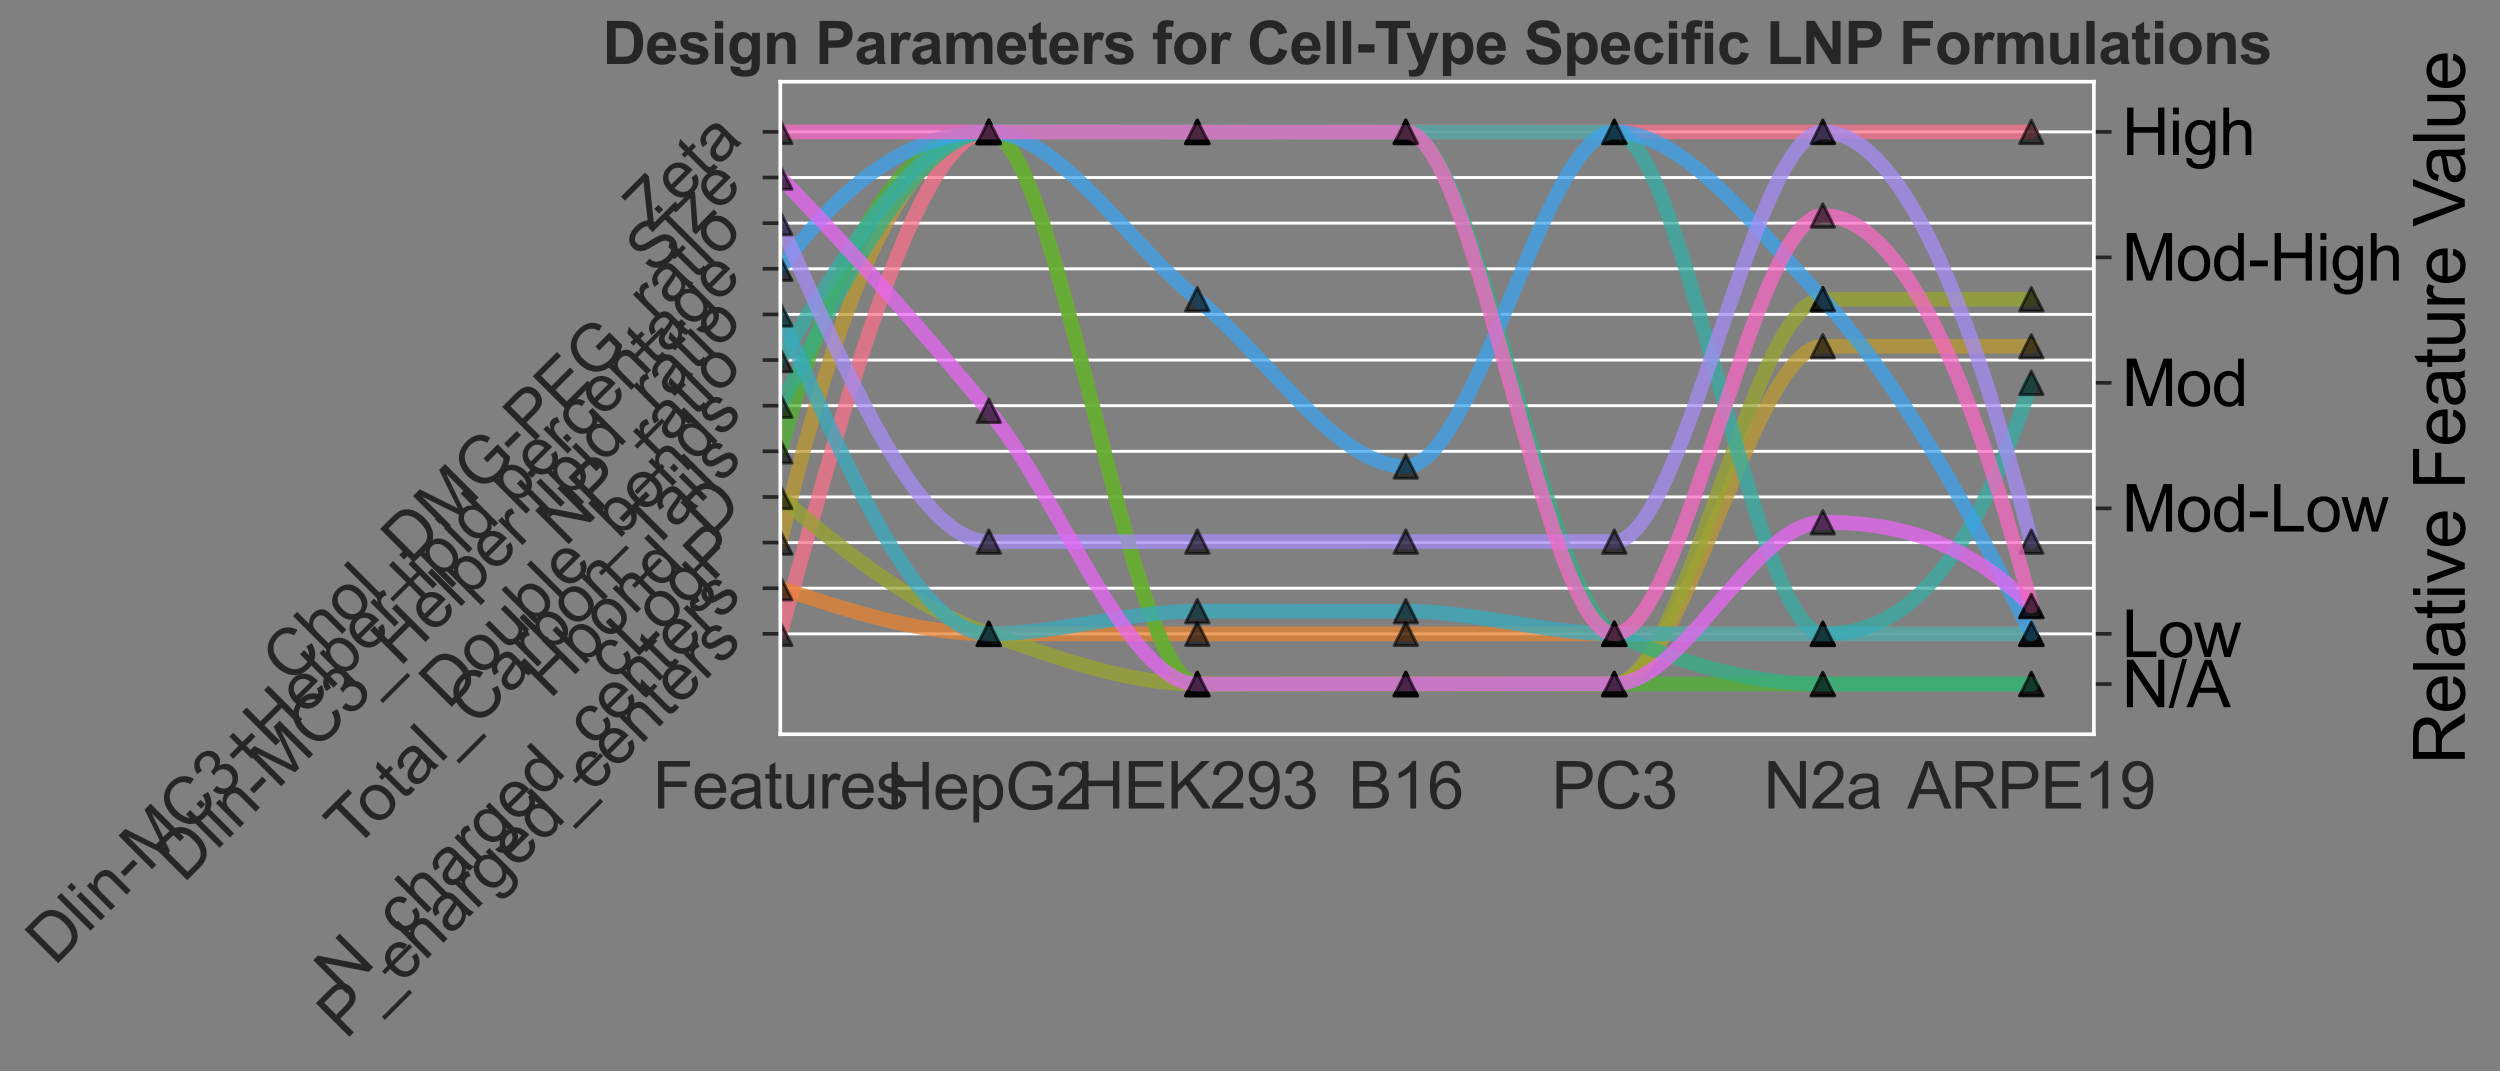 <?xml version="1.0" encoding="utf-8" standalone="no"?>
<!DOCTYPE svg PUBLIC "-//W3C//DTD SVG 1.1//EN"
  "http://www.w3.org/Graphics/SVG/1.1/DTD/svg11.dtd">
<svg xmlns:xlink="http://www.w3.org/1999/xlink" width="849.591pt" height="364.038pt" viewBox="0 0 849.591 364.038" xmlns="http://www.w3.org/2000/svg" version="1.1">
 <rect x="0" y="0" width="849.591" height="364.038" fill="#808080" stroke="none"/>
 <defs>
  <style type="text/css">*{stroke-linejoin: round; stroke-linecap: butt}</style>
 </defs>
 <g id="figure_1">
  <g id="patch_1">
   <path d="M 0 364.038 
L 849.591 364.038 
L 849.591 0 
L 0 0 
L 0 364.038 
z
" style="fill: none"/>
  </g>
  <g id="axes_1">
   <g id="patch_2">
    <path d="M 265.179 249.519 
L 711.579 249.519 
L 711.579 27.759 
L 265.179 27.759 
L 265.179 249.519 
z
" style="fill: none"/>
   </g>
   <g id="matplotlib.axis_1">
    <g id="xtick_1">
     <g id="text_1">
      <!-- Features -->
      <g style="fill: #262626" transform="translate(221.773 274.767) scale(0.22 -0.22)">
       <defs>
        <path id="ArialMT-46" d="M 525 0 
L 525 4581 
L 3616 4581 
L 3616 4041 
L 1131 4041 
L 1131 2622 
L 3281 2622 
L 3281 2081 
L 1131 2081 
L 1131 0 
L 525 0 
z
" transform="scale(0.016)"/>
        <path id="ArialMT-65" d="M 2694 1069 
L 3275 997 
Q 3138 488 2766 206 
Q 2394 -75 1816 -75 
Q 1088 -75 661 373 
Q 234 822 234 1631 
Q 234 2469 665 2931 
Q 1097 3394 1784 3394 
Q 2450 3394 2872 2941 
Q 3294 2488 3294 1666 
Q 3294 1616 3291 1516 
L 816 1516 
Q 847 969 1125 678 
Q 1403 388 1819 388 
Q 2128 388 2347 550 
Q 2566 713 2694 1069 
z
M 847 1978 
L 2700 1978 
Q 2663 2397 2488 2606 
Q 2219 2931 1791 2931 
Q 1403 2931 1139 2672 
Q 875 2413 847 1978 
z
" transform="scale(0.016)"/>
        <path id="ArialMT-61" d="M 2588 409 
Q 2275 144 1986 34 
Q 1697 -75 1366 -75 
Q 819 -75 525 192 
Q 231 459 231 875 
Q 231 1119 342 1320 
Q 453 1522 633 1644 
Q 813 1766 1038 1828 
Q 1203 1872 1538 1913 
Q 2219 1994 2541 2106 
Q 2544 2222 2544 2253 
Q 2544 2597 2384 2738 
Q 2169 2928 1744 2928 
Q 1347 2928 1158 2789 
Q 969 2650 878 2297 
L 328 2372 
Q 403 2725 575 2942 
Q 747 3159 1072 3276 
Q 1397 3394 1825 3394 
Q 2250 3394 2515 3294 
Q 2781 3194 2906 3042 
Q 3031 2891 3081 2659 
Q 3109 2516 3109 2141 
L 3109 1391 
Q 3109 606 3145 398 
Q 3181 191 3288 0 
L 2700 0 
Q 2613 175 2588 409 
z
M 2541 1666 
Q 2234 1541 1622 1453 
Q 1275 1403 1131 1340 
Q 988 1278 909 1158 
Q 831 1038 831 891 
Q 831 666 1001 516 
Q 1172 366 1500 366 
Q 1825 366 2078 508 
Q 2331 650 2450 897 
Q 2541 1088 2541 1459 
L 2541 1666 
z
" transform="scale(0.016)"/>
        <path id="ArialMT-74" d="M 1650 503 
L 1731 6 
Q 1494 -44 1306 -44 
Q 1000 -44 831 53 
Q 663 150 594 308 
Q 525 466 525 972 
L 525 2881 
L 113 2881 
L 113 3319 
L 525 3319 
L 525 4141 
L 1084 4478 
L 1084 3319 
L 1650 3319 
L 1650 2881 
L 1084 2881 
L 1084 941 
Q 1084 700 1114 631 
Q 1144 563 1211 522 
Q 1278 481 1403 481 
Q 1497 481 1650 503 
z
" transform="scale(0.016)"/>
        <path id="ArialMT-75" d="M 2597 0 
L 2597 488 
Q 2209 -75 1544 -75 
Q 1250 -75 995 37 
Q 741 150 617 320 
Q 494 491 444 738 
Q 409 903 409 1263 
L 409 3319 
L 972 3319 
L 972 1478 
Q 972 1038 1006 884 
Q 1059 663 1231 536 
Q 1403 409 1656 409 
Q 1909 409 2131 539 
Q 2353 669 2445 892 
Q 2538 1116 2538 1541 
L 2538 3319 
L 3100 3319 
L 3100 0 
L 2597 0 
z
" transform="scale(0.016)"/>
        <path id="ArialMT-72" d="M 416 0 
L 416 3319 
L 922 3319 
L 922 2816 
Q 1116 3169 1280 3281 
Q 1444 3394 1641 3394 
Q 1925 3394 2219 3213 
L 2025 2691 
Q 1819 2813 1613 2813 
Q 1428 2813 1281 2702 
Q 1134 2591 1072 2394 
Q 978 2094 978 1738 
L 978 0 
L 416 0 
z
" transform="scale(0.016)"/>
        <path id="ArialMT-73" d="M 197 991 
L 753 1078 
Q 800 744 1014 566 
Q 1228 388 1613 388 
Q 2000 388 2187 545 
Q 2375 703 2375 916 
Q 2375 1106 2209 1216 
Q 2094 1291 1634 1406 
Q 1016 1563 777 1677 
Q 538 1791 414 1992 
Q 291 2194 291 2438 
Q 291 2659 392 2848 
Q 494 3038 669 3163 
Q 800 3259 1026 3326 
Q 1253 3394 1513 3394 
Q 1903 3394 2198 3281 
Q 2494 3169 2634 2976 
Q 2775 2784 2828 2463 
L 2278 2388 
Q 2241 2644 2061 2787 
Q 1881 2931 1553 2931 
Q 1166 2931 1000 2803 
Q 834 2675 834 2503 
Q 834 2394 903 2306 
Q 972 2216 1119 2156 
Q 1203 2125 1616 2013 
Q 2213 1853 2448 1751 
Q 2684 1650 2818 1456 
Q 2953 1263 2953 975 
Q 2953 694 2789 445 
Q 2625 197 2315 61 
Q 2006 -75 1616 -75 
Q 969 -75 630 194 
Q 291 463 197 991 
z
" transform="scale(0.016)"/>
       </defs>
       <use xlink:href="#ArialMT-46"/>
       <use xlink:href="#ArialMT-65" x="61.084"/>
       <use xlink:href="#ArialMT-61" x="116.699"/>
       <use xlink:href="#ArialMT-74" x="172.314"/>
       <use xlink:href="#ArialMT-75" x="200.098"/>
       <use xlink:href="#ArialMT-72" x="255.713"/>
       <use xlink:href="#ArialMT-65" x="289.014"/>
       <use xlink:href="#ArialMT-73" x="344.629"/>
      </g>
     </g>
    </g>
    <g id="xtick_2">
     <g id="text_2">
      <!-- HepG2 -->
      <g style="fill: #262626" transform="translate(301.185 275.035) scale(0.22 -0.22)">
       <defs>
        <path id="ArialMT-48" d="M 513 0 
L 513 4581 
L 1119 4581 
L 1119 2700 
L 3500 2700 
L 3500 4581 
L 4106 4581 
L 4106 0 
L 3500 0 
L 3500 2159 
L 1119 2159 
L 1119 0 
L 513 0 
z
" transform="scale(0.016)"/>
        <path id="ArialMT-70" d="M 422 -1272 
L 422 3319 
L 934 3319 
L 934 2888 
Q 1116 3141 1344 3267 
Q 1572 3394 1897 3394 
Q 2322 3394 2647 3175 
Q 2972 2956 3137 2557 
Q 3303 2159 3303 1684 
Q 3303 1175 3120 767 
Q 2938 359 2589 142 
Q 2241 -75 1856 -75 
Q 1575 -75 1351 44 
Q 1128 163 984 344 
L 984 -1272 
L 422 -1272 
z
M 931 1641 
Q 931 1000 1190 694 
Q 1450 388 1819 388 
Q 2194 388 2461 705 
Q 2728 1022 2728 1688 
Q 2728 2322 2467 2637 
Q 2206 2953 1844 2953 
Q 1484 2953 1207 2617 
Q 931 2281 931 1641 
z
" transform="scale(0.016)"/>
        <path id="ArialMT-47" d="M 2638 1797 
L 2638 2334 
L 4578 2338 
L 4578 638 
Q 4131 281 3656 101 
Q 3181 -78 2681 -78 
Q 2006 -78 1454 211 
Q 903 500 622 1047 
Q 341 1594 341 2269 
Q 341 2938 620 3517 
Q 900 4097 1425 4378 
Q 1950 4659 2634 4659 
Q 3131 4659 3532 4498 
Q 3934 4338 4162 4050 
Q 4391 3763 4509 3300 
L 3963 3150 
Q 3859 3500 3706 3700 
Q 3553 3900 3268 4020 
Q 2984 4141 2638 4141 
Q 2222 4141 1919 4014 
Q 1616 3888 1430 3681 
Q 1244 3475 1141 3228 
Q 966 2803 966 2306 
Q 966 1694 1177 1281 
Q 1388 869 1791 669 
Q 2194 469 2647 469 
Q 3041 469 3416 620 
Q 3791 772 3984 944 
L 3984 1797 
L 2638 1797 
z
" transform="scale(0.016)"/>
        <path id="ArialMT-32" d="M 3222 541 
L 3222 0 
L 194 0 
Q 188 203 259 391 
Q 375 700 629 1000 
Q 884 1300 1366 1694 
Q 2113 2306 2375 2664 
Q 2638 3022 2638 3341 
Q 2638 3675 2398 3904 
Q 2159 4134 1775 4134 
Q 1369 4134 1125 3890 
Q 881 3647 878 3216 
L 300 3275 
Q 359 3922 746 4261 
Q 1134 4600 1788 4600 
Q 2447 4600 2831 4234 
Q 3216 3869 3216 3328 
Q 3216 3053 3103 2787 
Q 2991 2522 2730 2228 
Q 2469 1934 1863 1422 
Q 1356 997 1212 845 
Q 1069 694 975 541 
L 3222 541 
z
" transform="scale(0.016)"/>
       </defs>
       <use xlink:href="#ArialMT-48"/>
       <use xlink:href="#ArialMT-65" x="72.217"/>
       <use xlink:href="#ArialMT-70" x="127.832"/>
       <use xlink:href="#ArialMT-47" x="183.447"/>
       <use xlink:href="#ArialMT-32" x="261.23"/>
      </g>
     </g>
    </g>
    <g id="xtick_3">
     <g id="text_3">
      <!-- HEK293 -->
      <g style="fill: #262626" transform="translate(365.923 274.767) scale(0.22 -0.22)">
       <defs>
        <path id="ArialMT-45" d="M 506 0 
L 506 4581 
L 3819 4581 
L 3819 4041 
L 1113 4041 
L 1113 2638 
L 3647 2638 
L 3647 2100 
L 1113 2100 
L 1113 541 
L 3925 541 
L 3925 0 
L 506 0 
z
" transform="scale(0.016)"/>
        <path id="ArialMT-4b" d="M 469 0 
L 469 4581 
L 1075 4581 
L 1075 2309 
L 3350 4581 
L 4172 4581 
L 2250 2725 
L 4256 0 
L 3456 0 
L 1825 2319 
L 1075 1588 
L 1075 0 
L 469 0 
z
" transform="scale(0.016)"/>
        <path id="ArialMT-39" d="M 350 1059 
L 891 1109 
Q 959 728 1153 556 
Q 1347 384 1650 384 
Q 1909 384 2104 503 
Q 2300 622 2425 820 
Q 2550 1019 2634 1356 
Q 2719 1694 2719 2044 
Q 2719 2081 2716 2156 
Q 2547 1888 2255 1720 
Q 1963 1553 1622 1553 
Q 1053 1553 659 1965 
Q 266 2378 266 3053 
Q 266 3750 677 4175 
Q 1088 4600 1706 4600 
Q 2153 4600 2523 4359 
Q 2894 4119 3086 3673 
Q 3278 3228 3278 2384 
Q 3278 1506 3087 986 
Q 2897 466 2520 194 
Q 2144 -78 1638 -78 
Q 1100 -78 759 220 
Q 419 519 350 1059 
z
M 2653 3081 
Q 2653 3566 2395 3850 
Q 2138 4134 1775 4134 
Q 1400 4134 1122 3828 
Q 844 3522 844 3034 
Q 844 2597 1108 2323 
Q 1372 2050 1759 2050 
Q 2150 2050 2401 2323 
Q 2653 2597 2653 3081 
z
" transform="scale(0.016)"/>
        <path id="ArialMT-33" d="M 269 1209 
L 831 1284 
Q 928 806 1161 595 
Q 1394 384 1728 384 
Q 2125 384 2398 659 
Q 2672 934 2672 1341 
Q 2672 1728 2419 1979 
Q 2166 2231 1775 2231 
Q 1616 2231 1378 2169 
L 1441 2663 
Q 1497 2656 1531 2656 
Q 1891 2656 2178 2843 
Q 2466 3031 2466 3422 
Q 2466 3731 2256 3934 
Q 2047 4138 1716 4138 
Q 1388 4138 1169 3931 
Q 950 3725 888 3313 
L 325 3413 
Q 428 3978 793 4289 
Q 1159 4600 1703 4600 
Q 2078 4600 2393 4439 
Q 2709 4278 2876 4000 
Q 3044 3722 3044 3409 
Q 3044 3113 2884 2869 
Q 2725 2625 2413 2481 
Q 2819 2388 3044 2092 
Q 3269 1797 3269 1353 
Q 3269 753 2831 336 
Q 2394 -81 1725 -81 
Q 1122 -81 723 278 
Q 325 638 269 1209 
z
" transform="scale(0.016)"/>
       </defs>
       <use xlink:href="#ArialMT-48"/>
       <use xlink:href="#ArialMT-45" x="72.217"/>
       <use xlink:href="#ArialMT-4b" x="138.916"/>
       <use xlink:href="#ArialMT-32" x="205.615"/>
       <use xlink:href="#ArialMT-39" x="261.23"/>
       <use xlink:href="#ArialMT-33" x="316.846"/>
      </g>
     </g>
    </g>
    <g id="xtick_4">
     <g id="text_4">
      <!-- B16 -->
      <g style="fill: #262626" transform="translate(458.179 274.767) scale(0.22 -0.22)">
       <defs>
        <path id="ArialMT-42" d="M 469 0 
L 469 4581 
L 2188 4581 
Q 2713 4581 3030 4442 
Q 3347 4303 3526 4014 
Q 3706 3725 3706 3409 
Q 3706 3116 3547 2856 
Q 3388 2597 3066 2438 
Q 3481 2316 3704 2022 
Q 3928 1728 3928 1328 
Q 3928 1006 3792 729 
Q 3656 453 3456 303 
Q 3256 153 2954 76 
Q 2653 0 2216 0 
L 469 0 
z
M 1075 2656 
L 2066 2656 
Q 2469 2656 2644 2709 
Q 2875 2778 2992 2937 
Q 3109 3097 3109 3338 
Q 3109 3566 3000 3739 
Q 2891 3913 2687 3977 
Q 2484 4041 1991 4041 
L 1075 4041 
L 1075 2656 
z
M 1075 541 
L 2216 541 
Q 2509 541 2628 563 
Q 2838 600 2978 687 
Q 3119 775 3209 942 
Q 3300 1109 3300 1328 
Q 3300 1584 3169 1773 
Q 3038 1963 2805 2039 
Q 2572 2116 2134 2116 
L 1075 2116 
L 1075 541 
z
" transform="scale(0.016)"/>
        <path id="ArialMT-31" d="M 2384 0 
L 1822 0 
L 1822 3584 
Q 1619 3391 1289 3197 
Q 959 3003 697 2906 
L 697 3450 
Q 1169 3672 1522 3987 
Q 1875 4303 2022 4600 
L 2384 4600 
L 2384 0 
z
" transform="scale(0.016)"/>
        <path id="ArialMT-36" d="M 3184 3459 
L 2625 3416 
Q 2550 3747 2413 3897 
Q 2184 4138 1850 4138 
Q 1581 4138 1378 3988 
Q 1113 3794 959 3422 
Q 806 3050 800 2363 
Q 1003 2672 1297 2822 
Q 1591 2972 1913 2972 
Q 2475 2972 2870 2558 
Q 3266 2144 3266 1488 
Q 3266 1056 3080 686 
Q 2894 316 2569 119 
Q 2244 -78 1831 -78 
Q 1128 -78 684 439 
Q 241 956 241 2144 
Q 241 3472 731 4075 
Q 1159 4600 1884 4600 
Q 2425 4600 2770 4297 
Q 3116 3994 3184 3459 
z
M 888 1484 
Q 888 1194 1011 928 
Q 1134 663 1356 523 
Q 1578 384 1822 384 
Q 2178 384 2434 671 
Q 2691 959 2691 1453 
Q 2691 1928 2437 2201 
Q 2184 2475 1800 2475 
Q 1419 2475 1153 2201 
Q 888 1928 888 1484 
z
" transform="scale(0.016)"/>
       </defs>
       <use xlink:href="#ArialMT-42"/>
       <use xlink:href="#ArialMT-31" x="66.699"/>
       <use xlink:href="#ArialMT-36" x="122.314"/>
      </g>
     </g>
    </g>
    <g id="xtick_5">
     <g id="text_5">
      <!-- PC3 -->
      <g style="fill: #262626" transform="translate(527.209 274.767) scale(0.22 -0.22)">
       <defs>
        <path id="ArialMT-50" d="M 494 0 
L 494 4581 
L 2222 4581 
Q 2678 4581 2919 4538 
Q 3256 4481 3484 4323 
Q 3713 4166 3852 3881 
Q 3991 3597 3991 3256 
Q 3991 2672 3619 2267 
Q 3247 1863 2275 1863 
L 1100 1863 
L 1100 0 
L 494 0 
z
M 1100 2403 
L 2284 2403 
Q 2872 2403 3119 2622 
Q 3366 2841 3366 3238 
Q 3366 3525 3220 3729 
Q 3075 3934 2838 4000 
Q 2684 4041 2272 4041 
L 1100 4041 
L 1100 2403 
z
" transform="scale(0.016)"/>
        <path id="ArialMT-43" d="M 3763 1606 
L 4369 1453 
Q 4178 706 3683 314 
Q 3188 -78 2472 -78 
Q 1731 -78 1267 223 
Q 803 525 561 1097 
Q 319 1669 319 2325 
Q 319 3041 592 3573 
Q 866 4106 1370 4382 
Q 1875 4659 2481 4659 
Q 3169 4659 3637 4309 
Q 4106 3959 4291 3325 
L 3694 3184 
Q 3534 3684 3231 3912 
Q 2928 4141 2469 4141 
Q 1941 4141 1586 3887 
Q 1231 3634 1087 3207 
Q 944 2781 944 2328 
Q 944 1744 1114 1308 
Q 1284 872 1643 656 
Q 2003 441 2422 441 
Q 2931 441 3284 734 
Q 3638 1028 3763 1606 
z
" transform="scale(0.016)"/>
       </defs>
       <use xlink:href="#ArialMT-50"/>
       <use xlink:href="#ArialMT-43" x="66.699"/>
       <use xlink:href="#ArialMT-33" x="138.916"/>
      </g>
     </g>
    </g>
    <g id="xtick_6">
     <g id="text_6">
      <!-- N2a -->
      <g style="fill: #262626" transform="translate(599.286 274.767) scale(0.22 -0.22)">
       <defs>
        <path id="ArialMT-4e" d="M 488 0 
L 488 4581 
L 1109 4581 
L 3516 984 
L 3516 4581 
L 4097 4581 
L 4097 0 
L 3475 0 
L 1069 3600 
L 1069 0 
L 488 0 
z
" transform="scale(0.016)"/>
       </defs>
       <use xlink:href="#ArialMT-4e"/>
       <use xlink:href="#ArialMT-32" x="72.217"/>
       <use xlink:href="#ArialMT-61" x="127.832"/>
      </g>
     </g>
    </g>
    <g id="xtick_7">
     <g id="text_7">
      <!-- ARPE19 -->
      <g style="fill: #262626" transform="translate(648.131 274.767) scale(0.22 -0.22)">
       <defs>
        <path id="ArialMT-41" d="M -9 0 
L 1750 4581 
L 2403 4581 
L 4278 0 
L 3588 0 
L 3053 1388 
L 1138 1388 
L 634 0 
L -9 0 
z
M 1313 1881 
L 2866 1881 
L 2388 3150 
Q 2169 3728 2063 4100 
Q 1975 3659 1816 3225 
L 1313 1881 
z
" transform="scale(0.016)"/>
        <path id="ArialMT-52" d="M 503 0 
L 503 4581 
L 2534 4581 
Q 3147 4581 3465 4457 
Q 3784 4334 3975 4021 
Q 4166 3709 4166 3331 
Q 4166 2844 3850 2509 
Q 3534 2175 2875 2084 
Q 3116 1969 3241 1856 
Q 3506 1613 3744 1247 
L 4541 0 
L 3778 0 
L 3172 953 
Q 2906 1366 2734 1584 
Q 2563 1803 2427 1890 
Q 2291 1978 2150 2013 
Q 2047 2034 1813 2034 
L 1109 2034 
L 1109 0 
L 503 0 
z
M 1109 2559 
L 2413 2559 
Q 2828 2559 3062 2645 
Q 3297 2731 3419 2920 
Q 3541 3109 3541 3331 
Q 3541 3656 3305 3865 
Q 3069 4075 2559 4075 
L 1109 4075 
L 1109 2559 
z
" transform="scale(0.016)"/>
       </defs>
       <use xlink:href="#ArialMT-41"/>
       <use xlink:href="#ArialMT-52" x="66.699"/>
       <use xlink:href="#ArialMT-50" x="138.916"/>
       <use xlink:href="#ArialMT-45" x="205.615"/>
       <use xlink:href="#ArialMT-31" x="272.314"/>
       <use xlink:href="#ArialMT-39" x="327.93"/>
      </g>
     </g>
    </g>
   </g>
   <g id="matplotlib.axis_2">
    <g id="ytick_1">
     <g id="line2d_1">
      <path d="M 265.179 215.402 
L 711.579 215.402 
" clip-path="url(#p95a1138e71)" style="fill: none; stroke: #ffffff; stroke-linecap: round"/>
     </g>
     <g id="line2d_2">
      <defs>
       <path id="ma4a9a945a1" d="M 0 0 
L -6 0 
" style="stroke: #262626; stroke-width: 1.25"/>
      </defs>
      <g>
       <use xlink:href="#ma4a9a945a1" x="265.179" y="215.402" style="fill: #262626; stroke: #262626; stroke-width: 1.25"/>
      </g>
     </g>
     <g id="text_8">
      <!-- P_charged_centers -->
      <g style="fill: #262626" transform="translate(117.504 353.564) rotate(-45) scale(0.22 -0.22)">
       <defs>
        <path id="ArialMT-5f" d="M -97 -1272 
L -97 -866 
L 3631 -866 
L 3631 -1272 
L -97 -1272 
z
" transform="scale(0.016)"/>
        <path id="ArialMT-63" d="M 2588 1216 
L 3141 1144 
Q 3050 572 2676 248 
Q 2303 -75 1759 -75 
Q 1078 -75 664 370 
Q 250 816 250 1647 
Q 250 2184 428 2587 
Q 606 2991 970 3192 
Q 1334 3394 1763 3394 
Q 2303 3394 2647 3120 
Q 2991 2847 3088 2344 
L 2541 2259 
Q 2463 2594 2264 2762 
Q 2066 2931 1784 2931 
Q 1359 2931 1093 2626 
Q 828 2322 828 1663 
Q 828 994 1084 691 
Q 1341 388 1753 388 
Q 2084 388 2306 591 
Q 2528 794 2588 1216 
z
" transform="scale(0.016)"/>
        <path id="ArialMT-68" d="M 422 0 
L 422 4581 
L 984 4581 
L 984 2938 
Q 1378 3394 1978 3394 
Q 2347 3394 2619 3248 
Q 2891 3103 3008 2847 
Q 3125 2591 3125 2103 
L 3125 0 
L 2563 0 
L 2563 2103 
Q 2563 2525 2380 2717 
Q 2197 2909 1863 2909 
Q 1613 2909 1392 2779 
Q 1172 2650 1078 2428 
Q 984 2206 984 1816 
L 984 0 
L 422 0 
z
" transform="scale(0.016)"/>
        <path id="ArialMT-67" d="M 319 -275 
L 866 -356 
Q 900 -609 1056 -725 
Q 1266 -881 1628 -881 
Q 2019 -881 2231 -725 
Q 2444 -569 2519 -288 
Q 2563 -116 2559 434 
Q 2191 0 1641 0 
Q 956 0 581 494 
Q 206 988 206 1678 
Q 206 2153 378 2554 
Q 550 2956 876 3175 
Q 1203 3394 1644 3394 
Q 2231 3394 2613 2919 
L 2613 3319 
L 3131 3319 
L 3131 450 
Q 3131 -325 2973 -648 
Q 2816 -972 2473 -1159 
Q 2131 -1347 1631 -1347 
Q 1038 -1347 672 -1080 
Q 306 -813 319 -275 
z
M 784 1719 
Q 784 1066 1043 766 
Q 1303 466 1694 466 
Q 2081 466 2343 764 
Q 2606 1063 2606 1700 
Q 2606 2309 2336 2618 
Q 2066 2928 1684 2928 
Q 1309 2928 1046 2623 
Q 784 2319 784 1719 
z
" transform="scale(0.016)"/>
        <path id="ArialMT-64" d="M 2575 0 
L 2575 419 
Q 2259 -75 1647 -75 
Q 1250 -75 917 144 
Q 584 363 401 755 
Q 219 1147 219 1656 
Q 219 2153 384 2558 
Q 550 2963 881 3178 
Q 1213 3394 1622 3394 
Q 1922 3394 2156 3267 
Q 2391 3141 2538 2938 
L 2538 4581 
L 3097 4581 
L 3097 0 
L 2575 0 
z
M 797 1656 
Q 797 1019 1065 703 
Q 1334 388 1700 388 
Q 2069 388 2326 689 
Q 2584 991 2584 1609 
Q 2584 2291 2321 2609 
Q 2059 2928 1675 2928 
Q 1300 2928 1048 2622 
Q 797 2316 797 1656 
z
" transform="scale(0.016)"/>
        <path id="ArialMT-6e" d="M 422 0 
L 422 3319 
L 928 3319 
L 928 2847 
Q 1294 3394 1984 3394 
Q 2284 3394 2536 3286 
Q 2788 3178 2913 3003 
Q 3038 2828 3088 2588 
Q 3119 2431 3119 2041 
L 3119 0 
L 2556 0 
L 2556 2019 
Q 2556 2363 2490 2533 
Q 2425 2703 2258 2804 
Q 2091 2906 1866 2906 
Q 1506 2906 1245 2678 
Q 984 2450 984 1813 
L 984 0 
L 422 0 
z
" transform="scale(0.016)"/>
       </defs>
       <use xlink:href="#ArialMT-50"/>
       <use xlink:href="#ArialMT-5f" x="66.699"/>
       <use xlink:href="#ArialMT-63" x="122.314"/>
       <use xlink:href="#ArialMT-68" x="172.314"/>
       <use xlink:href="#ArialMT-61" x="227.93"/>
       <use xlink:href="#ArialMT-72" x="283.545"/>
       <use xlink:href="#ArialMT-67" x="316.846"/>
       <use xlink:href="#ArialMT-65" x="372.461"/>
       <use xlink:href="#ArialMT-64" x="428.076"/>
       <use xlink:href="#ArialMT-5f" x="483.691"/>
       <use xlink:href="#ArialMT-63" x="539.307"/>
       <use xlink:href="#ArialMT-65" x="589.307"/>
       <use xlink:href="#ArialMT-6e" x="644.922"/>
       <use xlink:href="#ArialMT-74" x="700.537"/>
       <use xlink:href="#ArialMT-65" x="728.32"/>
       <use xlink:href="#ArialMT-72" x="783.936"/>
       <use xlink:href="#ArialMT-73" x="817.236"/>
      </g>
     </g>
    </g>
    <g id="ytick_2">
     <g id="line2d_3">
      <path d="M 265.179 199.895 
L 711.579 199.895 
" clip-path="url(#p95a1138e71)" style="fill: none; stroke: #ffffff; stroke-linecap: round"/>
     </g>
     <g id="line2d_4">
      <g>
       <use xlink:href="#ma4a9a945a1" x="265.179" y="199.895" style="fill: #262626; stroke: #262626; stroke-width: 1.25"/>
      </g>
     </g>
     <g id="text_9">
      <!-- N_charged_centers -->
      <g style="fill: #262626" transform="translate(116.646 338.914) rotate(-45) scale(0.22 -0.22)">
       <use xlink:href="#ArialMT-4e"/>
       <use xlink:href="#ArialMT-5f" x="72.217"/>
       <use xlink:href="#ArialMT-63" x="127.832"/>
       <use xlink:href="#ArialMT-68" x="177.832"/>
       <use xlink:href="#ArialMT-61" x="233.447"/>
       <use xlink:href="#ArialMT-72" x="289.062"/>
       <use xlink:href="#ArialMT-67" x="322.363"/>
       <use xlink:href="#ArialMT-65" x="377.979"/>
       <use xlink:href="#ArialMT-64" x="433.594"/>
       <use xlink:href="#ArialMT-5f" x="489.209"/>
       <use xlink:href="#ArialMT-63" x="544.824"/>
       <use xlink:href="#ArialMT-65" x="594.824"/>
       <use xlink:href="#ArialMT-6e" x="650.439"/>
       <use xlink:href="#ArialMT-74" x="706.055"/>
       <use xlink:href="#ArialMT-65" x="733.838"/>
       <use xlink:href="#ArialMT-72" x="789.453"/>
       <use xlink:href="#ArialMT-73" x="822.754"/>
      </g>
     </g>
    </g>
    <g id="ytick_3">
     <g id="line2d_5">
      <path d="M 265.179 184.387 
L 711.579 184.387 
" clip-path="url(#p95a1138e71)" style="fill: none; stroke: #ffffff; stroke-linecap: round"/>
     </g>
     <g id="line2d_6">
      <g>
       <use xlink:href="#ma4a9a945a1" x="265.179" y="184.387" style="fill: #262626; stroke: #262626; stroke-width: 1.25"/>
      </g>
     </g>
     <g id="text_10">
      <!-- cLogP -->
      <g style="fill: #262626" transform="translate(208.297 231.756) rotate(-45) scale(0.22 -0.22)">
       <defs>
        <path id="ArialMT-4c" d="M 469 0 
L 469 4581 
L 1075 4581 
L 1075 541 
L 3331 541 
L 3331 0 
L 469 0 
z
" transform="scale(0.016)"/>
        <path id="ArialMT-6f" d="M 213 1659 
Q 213 2581 725 3025 
Q 1153 3394 1769 3394 
Q 2453 3394 2887 2945 
Q 3322 2497 3322 1706 
Q 3322 1066 3130 698 
Q 2938 331 2570 128 
Q 2203 -75 1769 -75 
Q 1072 -75 642 372 
Q 213 819 213 1659 
z
M 791 1659 
Q 791 1022 1069 705 
Q 1347 388 1769 388 
Q 2188 388 2466 706 
Q 2744 1025 2744 1678 
Q 2744 2294 2464 2611 
Q 2184 2928 1769 2928 
Q 1347 2928 1069 2612 
Q 791 2297 791 1659 
z
" transform="scale(0.016)"/>
       </defs>
       <use xlink:href="#ArialMT-63"/>
       <use xlink:href="#ArialMT-4c" x="50"/>
       <use xlink:href="#ArialMT-6f" x="105.615"/>
       <use xlink:href="#ArialMT-67" x="161.23"/>
       <use xlink:href="#ArialMT-50" x="216.846"/>
      </g>
     </g>
    </g>
    <g id="ytick_4">
     <g id="line2d_7">
      <path d="M 265.179 168.879 
L 711.579 168.879 
" clip-path="url(#p95a1138e71)" style="fill: none; stroke: #ffffff; stroke-linecap: round"/>
     </g>
     <g id="line2d_8">
      <g>
       <use xlink:href="#ma4a9a945a1" x="265.179" y="168.879" style="fill: #262626; stroke: #262626; stroke-width: 1.25"/>
      </g>
     </g>
     <g id="text_11">
      <!-- Hbond_D -->
      <g style="fill: #262626" transform="translate(186.864 237.864) rotate(-45) scale(0.22 -0.22)">
       <defs>
        <path id="ArialMT-62" d="M 941 0 
L 419 0 
L 419 4581 
L 981 4581 
L 981 2947 
Q 1338 3394 1891 3394 
Q 2197 3394 2470 3270 
Q 2744 3147 2920 2923 
Q 3097 2700 3197 2384 
Q 3297 2069 3297 1709 
Q 3297 856 2875 390 
Q 2453 -75 1863 -75 
Q 1275 -75 941 416 
L 941 0 
z
M 934 1684 
Q 934 1088 1097 822 
Q 1363 388 1816 388 
Q 2184 388 2453 708 
Q 2722 1028 2722 1663 
Q 2722 2313 2464 2622 
Q 2206 2931 1841 2931 
Q 1472 2931 1203 2611 
Q 934 2291 934 1684 
z
" transform="scale(0.016)"/>
        <path id="ArialMT-44" d="M 494 0 
L 494 4581 
L 2072 4581 
Q 2606 4581 2888 4516 
Q 3281 4425 3559 4188 
Q 3922 3881 4101 3404 
Q 4281 2928 4281 2316 
Q 4281 1794 4159 1391 
Q 4038 988 3847 723 
Q 3656 459 3429 307 
Q 3203 156 2883 78 
Q 2563 0 2147 0 
L 494 0 
z
M 1100 541 
L 2078 541 
Q 2531 541 2789 625 
Q 3047 709 3200 863 
Q 3416 1078 3536 1442 
Q 3656 1806 3656 2325 
Q 3656 3044 3420 3430 
Q 3184 3816 2847 3947 
Q 2603 4041 2063 4041 
L 1100 4041 
L 1100 541 
z
" transform="scale(0.016)"/>
       </defs>
       <use xlink:href="#ArialMT-48"/>
       <use xlink:href="#ArialMT-62" x="72.217"/>
       <use xlink:href="#ArialMT-6f" x="127.832"/>
       <use xlink:href="#ArialMT-6e" x="183.447"/>
       <use xlink:href="#ArialMT-64" x="239.062"/>
       <use xlink:href="#ArialMT-5f" x="294.678"/>
       <use xlink:href="#ArialMT-44" x="350.293"/>
      </g>
     </g>
    </g>
    <g id="ytick_5">
     <g id="line2d_9">
      <path d="M 265.179 153.372 
L 711.579 153.372 
" clip-path="url(#p95a1138e71)" style="fill: none; stroke: #ffffff; stroke-linecap: round"/>
     </g>
     <g id="line2d_10">
      <g>
       <use xlink:href="#ma4a9a945a1" x="265.179" y="153.372" style="fill: #262626; stroke: #262626; stroke-width: 1.25"/>
      </g>
     </g>
     <g id="text_12">
      <!-- Total_Carbon_Tails -->
      <g style="fill: #262626" transform="translate(120.304 288.971) rotate(-45) scale(0.22 -0.22)">
       <defs>
        <path id="ArialMT-54" d="M 1659 0 
L 1659 4041 
L 150 4041 
L 150 4581 
L 3781 4581 
L 3781 4041 
L 2266 4041 
L 2266 0 
L 1659 0 
z
" transform="scale(0.016)"/>
        <path id="ArialMT-6c" d="M 409 0 
L 409 4581 
L 972 4581 
L 972 0 
L 409 0 
z
" transform="scale(0.016)"/>
        <path id="ArialMT-69" d="M 425 3934 
L 425 4581 
L 988 4581 
L 988 3934 
L 425 3934 
z
M 425 0 
L 425 3319 
L 988 3319 
L 988 0 
L 425 0 
z
" transform="scale(0.016)"/>
       </defs>
       <use xlink:href="#ArialMT-54"/>
       <use xlink:href="#ArialMT-6f" x="49.959"/>
       <use xlink:href="#ArialMT-74" x="105.574"/>
       <use xlink:href="#ArialMT-61" x="133.357"/>
       <use xlink:href="#ArialMT-6c" x="188.973"/>
       <use xlink:href="#ArialMT-5f" x="211.189"/>
       <use xlink:href="#ArialMT-43" x="266.805"/>
       <use xlink:href="#ArialMT-61" x="339.021"/>
       <use xlink:href="#ArialMT-72" x="394.637"/>
       <use xlink:href="#ArialMT-62" x="427.938"/>
       <use xlink:href="#ArialMT-6f" x="483.553"/>
       <use xlink:href="#ArialMT-6e" x="539.168"/>
       <use xlink:href="#ArialMT-5f" x="594.783"/>
       <use xlink:href="#ArialMT-54" x="650.398"/>
       <use xlink:href="#ArialMT-61" x="700.357"/>
       <use xlink:href="#ArialMT-69" x="755.973"/>
       <use xlink:href="#ArialMT-6c" x="778.189"/>
       <use xlink:href="#ArialMT-73" x="800.406"/>
      </g>
     </g>
    </g>
    <g id="ytick_6">
     <g id="line2d_11">
      <path d="M 265.179 137.864 
L 711.579 137.864 
" clip-path="url(#p95a1138e71)" style="fill: none; stroke: #ffffff; stroke-linecap: round"/>
     </g>
     <g id="line2d_12">
      <g>
       <use xlink:href="#ma4a9a945a1" x="265.179" y="137.864" style="fill: #262626; stroke: #262626; stroke-width: 1.25"/>
      </g>
     </g>
     <g id="text_13">
      <!-- Double_bonds -->
      <g style="fill: #262626" transform="translate(152.261 241.452) rotate(-45) scale(0.22 -0.22)">
       <use xlink:href="#ArialMT-44"/>
       <use xlink:href="#ArialMT-6f" x="72.217"/>
       <use xlink:href="#ArialMT-75" x="127.832"/>
       <use xlink:href="#ArialMT-62" x="183.447"/>
       <use xlink:href="#ArialMT-6c" x="239.062"/>
       <use xlink:href="#ArialMT-65" x="261.279"/>
       <use xlink:href="#ArialMT-5f" x="316.895"/>
       <use xlink:href="#ArialMT-62" x="372.51"/>
       <use xlink:href="#ArialMT-6f" x="428.125"/>
       <use xlink:href="#ArialMT-6e" x="483.74"/>
       <use xlink:href="#ArialMT-64" x="539.355"/>
       <use xlink:href="#ArialMT-73" x="594.971"/>
      </g>
     </g>
    </g>
    <g id="ytick_7">
     <g id="line2d_13">
      <path d="M 265.179 122.356 
L 711.579 122.356 
" clip-path="url(#p95a1138e71)" style="fill: none; stroke: #ffffff; stroke-linecap: round"/>
     </g>
     <g id="line2d_14">
      <g>
       <use xlink:href="#ma4a9a945a1" x="265.179" y="122.356" style="fill: #262626; stroke: #262626; stroke-width: 1.25"/>
      </g>
     </g>
     <g id="text_14">
      <!-- NP_ratio -->
      <g style="fill: #262626" transform="translate(192.065 186.139) rotate(-45) scale(0.22 -0.22)">
       <use xlink:href="#ArialMT-4e"/>
       <use xlink:href="#ArialMT-50" x="72.217"/>
       <use xlink:href="#ArialMT-5f" x="138.916"/>
       <use xlink:href="#ArialMT-72" x="194.531"/>
       <use xlink:href="#ArialMT-61" x="227.832"/>
       <use xlink:href="#ArialMT-74" x="283.447"/>
       <use xlink:href="#ArialMT-69" x="311.23"/>
       <use xlink:href="#ArialMT-6f" x="333.447"/>
      </g>
     </g>
    </g>
    <g id="ytick_8">
     <g id="line2d_15">
      <path d="M 265.179 106.849 
L 711.579 106.849 
" clip-path="url(#p95a1138e71)" style="fill: none; stroke: #ffffff; stroke-linecap: round"/>
     </g>
     <g id="line2d_16">
      <g>
       <use xlink:href="#ma4a9a945a1" x="265.179" y="106.849" style="fill: #262626; stroke: #262626; stroke-width: 1.25"/>
      </g>
     </g>
     <g id="text_15">
      <!-- Dlin-MC3_Helper lipid_ratio -->
      <g style="fill: #262626" transform="translate(62.389 300.364) rotate(-45) scale(0.22 -0.22)">
       <defs>
        <path id="ArialMT-2d" d="M 203 1375 
L 203 1941 
L 1931 1941 
L 1931 1375 
L 203 1375 
z
" transform="scale(0.016)"/>
        <path id="ArialMT-4d" d="M 475 0 
L 475 4581 
L 1388 4581 
L 2472 1338 
Q 2622 884 2691 659 
Q 2769 909 2934 1394 
L 4031 4581 
L 4847 4581 
L 4847 0 
L 4263 0 
L 4263 3834 
L 2931 0 
L 2384 0 
L 1059 3900 
L 1059 0 
L 475 0 
z
" transform="scale(0.016)"/>
        <path id="ArialMT-20" transform="scale(0.016)"/>
       </defs>
       <use xlink:href="#ArialMT-44"/>
       <use xlink:href="#ArialMT-6c" x="72.217"/>
       <use xlink:href="#ArialMT-69" x="94.434"/>
       <use xlink:href="#ArialMT-6e" x="116.65"/>
       <use xlink:href="#ArialMT-2d" x="172.266"/>
       <use xlink:href="#ArialMT-4d" x="205.566"/>
       <use xlink:href="#ArialMT-43" x="288.867"/>
       <use xlink:href="#ArialMT-33" x="361.084"/>
       <use xlink:href="#ArialMT-5f" x="416.699"/>
       <use xlink:href="#ArialMT-48" x="472.314"/>
       <use xlink:href="#ArialMT-65" x="544.531"/>
       <use xlink:href="#ArialMT-6c" x="600.146"/>
       <use xlink:href="#ArialMT-70" x="622.363"/>
       <use xlink:href="#ArialMT-65" x="677.979"/>
       <use xlink:href="#ArialMT-72" x="733.594"/>
       <use xlink:href="#ArialMT-20" x="766.895"/>
       <use xlink:href="#ArialMT-6c" x="794.678"/>
       <use xlink:href="#ArialMT-69" x="816.895"/>
       <use xlink:href="#ArialMT-70" x="839.111"/>
       <use xlink:href="#ArialMT-69" x="894.727"/>
       <use xlink:href="#ArialMT-64" x="916.943"/>
       <use xlink:href="#ArialMT-5f" x="972.559"/>
       <use xlink:href="#ArialMT-72" x="1028.174"/>
       <use xlink:href="#ArialMT-61" x="1061.475"/>
       <use xlink:href="#ArialMT-74" x="1117.09"/>
       <use xlink:href="#ArialMT-69" x="1144.873"/>
       <use xlink:href="#ArialMT-6f" x="1167.09"/>
      </g>
     </g>
    </g>
    <g id="ytick_9">
     <g id="line2d_17">
      <path d="M 265.179 91.341 
L 711.579 91.341 
" clip-path="url(#p95a1138e71)" style="fill: none; stroke: #ffffff; stroke-linecap: round"/>
     </g>
     <g id="line2d_18">
      <g>
       <use xlink:href="#ma4a9a945a1" x="265.179" y="91.341" style="fill: #262626; stroke: #262626; stroke-width: 1.25"/>
      </g>
     </g>
     <g id="text_16">
      <!-- Dlin-MC3+Helper lipid percentage -->
      <g style="fill: #262626" transform="translate(18.525 328.538) rotate(-45) scale(0.22 -0.22)">
       <defs>
        <path id="ArialMT-2b" d="M 1603 741 
L 1603 1997 
L 356 1997 
L 356 2522 
L 1603 2522 
L 1603 3769 
L 2134 3769 
L 2134 2522 
L 3381 2522 
L 3381 1997 
L 2134 1997 
L 2134 741 
L 1603 741 
z
" transform="scale(0.016)"/>
       </defs>
       <use xlink:href="#ArialMT-44"/>
       <use xlink:href="#ArialMT-6c" x="72.217"/>
       <use xlink:href="#ArialMT-69" x="94.434"/>
       <use xlink:href="#ArialMT-6e" x="116.65"/>
       <use xlink:href="#ArialMT-2d" x="172.266"/>
       <use xlink:href="#ArialMT-4d" x="205.566"/>
       <use xlink:href="#ArialMT-43" x="288.867"/>
       <use xlink:href="#ArialMT-33" x="361.084"/>
       <use xlink:href="#ArialMT-2b" x="416.699"/>
       <use xlink:href="#ArialMT-48" x="475.098"/>
       <use xlink:href="#ArialMT-65" x="547.314"/>
       <use xlink:href="#ArialMT-6c" x="602.93"/>
       <use xlink:href="#ArialMT-70" x="625.146"/>
       <use xlink:href="#ArialMT-65" x="680.762"/>
       <use xlink:href="#ArialMT-72" x="736.377"/>
       <use xlink:href="#ArialMT-20" x="769.678"/>
       <use xlink:href="#ArialMT-6c" x="797.461"/>
       <use xlink:href="#ArialMT-69" x="819.678"/>
       <use xlink:href="#ArialMT-70" x="841.895"/>
       <use xlink:href="#ArialMT-69" x="897.51"/>
       <use xlink:href="#ArialMT-64" x="919.727"/>
       <use xlink:href="#ArialMT-20" x="975.342"/>
       <use xlink:href="#ArialMT-70" x="1003.125"/>
       <use xlink:href="#ArialMT-65" x="1058.74"/>
       <use xlink:href="#ArialMT-72" x="1114.355"/>
       <use xlink:href="#ArialMT-63" x="1147.656"/>
       <use xlink:href="#ArialMT-65" x="1197.656"/>
       <use xlink:href="#ArialMT-6e" x="1253.271"/>
       <use xlink:href="#ArialMT-74" x="1308.887"/>
       <use xlink:href="#ArialMT-61" x="1336.67"/>
       <use xlink:href="#ArialMT-67" x="1392.285"/>
       <use xlink:href="#ArialMT-65" x="1447.9"/>
      </g>
     </g>
    </g>
    <g id="ytick_10">
     <g id="line2d_19">
      <path d="M 265.179 75.833 
L 711.579 75.833 
" clip-path="url(#p95a1138e71)" style="fill: none; stroke: #ffffff; stroke-linecap: round"/>
     </g>
     <g id="line2d_20">
      <g>
       <use xlink:href="#ma4a9a945a1" x="265.179" y="75.833" style="fill: #262626; stroke: #262626; stroke-width: 1.25"/>
      </g>
     </g>
     <g id="text_17">
      <!-- Chol_DMG-PEG_ratio -->
      <g style="fill: #262626" transform="translate(98.708 233.029) rotate(-45) scale(0.22 -0.22)">
       <use xlink:href="#ArialMT-43"/>
       <use xlink:href="#ArialMT-68" x="72.217"/>
       <use xlink:href="#ArialMT-6f" x="127.832"/>
       <use xlink:href="#ArialMT-6c" x="183.447"/>
       <use xlink:href="#ArialMT-5f" x="205.664"/>
       <use xlink:href="#ArialMT-44" x="261.279"/>
       <use xlink:href="#ArialMT-4d" x="333.496"/>
       <use xlink:href="#ArialMT-47" x="416.797"/>
       <use xlink:href="#ArialMT-2d" x="494.58"/>
       <use xlink:href="#ArialMT-50" x="527.881"/>
       <use xlink:href="#ArialMT-45" x="594.58"/>
       <use xlink:href="#ArialMT-47" x="661.279"/>
       <use xlink:href="#ArialMT-5f" x="739.062"/>
       <use xlink:href="#ArialMT-72" x="794.678"/>
       <use xlink:href="#ArialMT-61" x="827.979"/>
       <use xlink:href="#ArialMT-74" x="883.594"/>
       <use xlink:href="#ArialMT-69" x="911.377"/>
       <use xlink:href="#ArialMT-6f" x="933.594"/>
      </g>
     </g>
    </g>
    <g id="ytick_11">
     <g id="line2d_21">
      <path d="M 265.179 60.326 
L 711.579 60.326 
" clip-path="url(#p95a1138e71)" style="fill: none; stroke: #ffffff; stroke-linecap: round"/>
     </g>
     <g id="line2d_22">
      <g>
       <use xlink:href="#ma4a9a945a1" x="265.179" y="60.326" style="fill: #262626; stroke: #262626; stroke-width: 1.25"/>
      </g>
     </g>
     <g id="text_18">
      <!-- Size -->
      <g style="fill: #262626" transform="translate(222.325 93.849) rotate(-45) scale(0.22 -0.22)">
       <defs>
        <path id="ArialMT-53" d="M 288 1472 
L 859 1522 
Q 900 1178 1048 958 
Q 1197 738 1509 602 
Q 1822 466 2213 466 
Q 2559 466 2825 569 
Q 3091 672 3220 851 
Q 3350 1031 3350 1244 
Q 3350 1459 3225 1620 
Q 3100 1781 2813 1891 
Q 2628 1963 1997 2114 
Q 1366 2266 1113 2400 
Q 784 2572 623 2826 
Q 463 3081 463 3397 
Q 463 3744 659 4045 
Q 856 4347 1234 4503 
Q 1613 4659 2075 4659 
Q 2584 4659 2973 4495 
Q 3363 4331 3572 4012 
Q 3781 3694 3797 3291 
L 3216 3247 
Q 3169 3681 2898 3903 
Q 2628 4125 2100 4125 
Q 1550 4125 1298 3923 
Q 1047 3722 1047 3438 
Q 1047 3191 1225 3031 
Q 1400 2872 2139 2705 
Q 2878 2538 3153 2413 
Q 3553 2228 3743 1945 
Q 3934 1663 3934 1294 
Q 3934 928 3725 604 
Q 3516 281 3123 101 
Q 2731 -78 2241 -78 
Q 1619 -78 1198 103 
Q 778 284 539 648 
Q 300 1013 288 1472 
z
" transform="scale(0.016)"/>
        <path id="ArialMT-7a" d="M 125 0 
L 125 456 
L 2238 2881 
Q 1878 2863 1603 2863 
L 250 2863 
L 250 3319 
L 2963 3319 
L 2963 2947 
L 1166 841 
L 819 456 
Q 1197 484 1528 484 
L 3063 484 
L 3063 0 
L 125 0 
z
" transform="scale(0.016)"/>
       </defs>
       <use xlink:href="#ArialMT-53"/>
       <use xlink:href="#ArialMT-69" x="66.699"/>
       <use xlink:href="#ArialMT-7a" x="88.916"/>
       <use xlink:href="#ArialMT-65" x="138.916"/>
      </g>
     </g>
    </g>
    <g id="ytick_12">
     <g id="line2d_23">
      <path d="M 265.179 44.818 
L 711.579 44.818 
" clip-path="url(#p95a1138e71)" style="fill: none; stroke: #ffffff; stroke-linecap: round"/>
     </g>
     <g id="line2d_24">
      <g>
       <use xlink:href="#ma4a9a945a1" x="265.179" y="44.818" style="fill: #262626; stroke: #262626; stroke-width: 1.25"/>
      </g>
     </g>
     <g id="text_19">
      <!-- Zeta -->
      <g style="fill: #262626" transform="translate(221.462 79.204) rotate(-45) scale(0.22 -0.22)">
       <defs>
        <path id="ArialMT-5a" d="M 128 0 
L 128 563 
L 2475 3497 
Q 2725 3809 2950 4041 
L 394 4041 
L 394 4581 
L 3675 4581 
L 3675 4041 
L 1103 863 
L 825 541 
L 3750 541 
L 3750 0 
L 128 0 
z
" transform="scale(0.016)"/>
       </defs>
       <use xlink:href="#ArialMT-5a"/>
       <use xlink:href="#ArialMT-65" x="61.084"/>
       <use xlink:href="#ArialMT-74" x="116.699"/>
       <use xlink:href="#ArialMT-61" x="144.482"/>
      </g>
     </g>
    </g>
   </g>
   <g id="line2d_25">
    <path d="M 265.179 215.402 
L 276.815 173.759 
L 283.049 152.239 
L 288.451 134.383 
L 293.023 120.028 
L 297.179 107.701 
L 300.919 97.284 
L 304.244 88.625 
L 307.568 80.588 
L 310.477 74.106 
L 313.386 68.176 
L 315.88 63.559 
L 318.373 59.395 
L 320.867 55.708 
L 322.945 53.014 
L 325.023 50.679 
L 327.101 48.716 
L 328.763 47.421 
L 330.425 46.38 
L 332.088 45.597 
L 333.75 45.081 
L 335.412 44.838 
L 338.322 44.818 
L 690.322 44.818 
L 690.322 44.818 
" clip-path="url(#p95a1138e71)" style="fill: none; stroke: #f77189; stroke-opacity: 0.75; stroke-width: 5; stroke-linecap: round"/>
   </g>
   <g id="line2d_26">
    <path d="M 265.179 215.402 
L 336.036 44.818 
L 406.893 44.818 
L 477.75 44.818 
L 548.607 44.818 
L 619.464 44.818 
L 690.322 44.818 
" clip-path="url(#p95a1138e71)" style="fill: none"/>
    <defs>
     <path id="m8ea1da9900" d="M 0 -4 
L -4 4 
L 4 4 
z
" style="stroke: #000000; stroke-opacity: 0.6; stroke-linejoin: miter"/>
    </defs>
    <g clip-path="url(#p95a1138e71)">
     <use xlink:href="#m8ea1da9900" x="265.179" y="215.402" style="fill-opacity: 0.6; stroke: #000000; stroke-opacity: 0.6; stroke-linejoin: miter"/>
     <use xlink:href="#m8ea1da9900" x="336.036" y="44.818" style="fill-opacity: 0.6; stroke: #000000; stroke-opacity: 0.6; stroke-linejoin: miter"/>
     <use xlink:href="#m8ea1da9900" x="406.893" y="44.818" style="fill-opacity: 0.6; stroke: #000000; stroke-opacity: 0.6; stroke-linejoin: miter"/>
     <use xlink:href="#m8ea1da9900" x="477.75" y="44.818" style="fill-opacity: 0.6; stroke: #000000; stroke-opacity: 0.6; stroke-linejoin: miter"/>
     <use xlink:href="#m8ea1da9900" x="548.607" y="44.818" style="fill-opacity: 0.6; stroke: #000000; stroke-opacity: 0.6; stroke-linejoin: miter"/>
     <use xlink:href="#m8ea1da9900" x="619.464" y="44.818" style="fill-opacity: 0.6; stroke: #000000; stroke-opacity: 0.6; stroke-linejoin: miter"/>
     <use xlink:href="#m8ea1da9900" x="690.322" y="44.818" style="fill-opacity: 0.6; stroke: #000000; stroke-opacity: 0.6; stroke-linejoin: miter"/>
    </g>
   </g>
   <g id="line2d_27">
    <path d="M 265.179 199.895 
L 282.633 205.509 
L 291.776 208.216 
L 299.672 210.324 
L 306.737 211.974 
L 312.971 213.205 
L 318.789 214.136 
L 324.192 214.789 
L 329.594 215.216 
L 334.581 215.393 
L 344.971 215.402 
L 690.322 215.402 
L 690.322 215.402 
" clip-path="url(#p95a1138e71)" style="fill: none; stroke: #e68332; stroke-opacity: 0.75; stroke-width: 5; stroke-linecap: round"/>
   </g>
   <g id="line2d_28">
    <path d="M 265.179 199.895 
L 336.036 215.402 
L 406.893 215.402 
L 477.75 215.402 
L 548.607 215.402 
L 619.464 215.402 
L 690.322 215.402 
" clip-path="url(#p95a1138e71)" style="fill: none"/>
    <g clip-path="url(#p95a1138e71)">
     <use xlink:href="#m8ea1da9900" x="265.179" y="199.895" style="fill-opacity: 0.6; stroke: #000000; stroke-opacity: 0.6; stroke-linejoin: miter"/>
     <use xlink:href="#m8ea1da9900" x="336.036" y="215.402" style="fill-opacity: 0.6; stroke: #000000; stroke-opacity: 0.6; stroke-linejoin: miter"/>
     <use xlink:href="#m8ea1da9900" x="406.893" y="215.402" style="fill-opacity: 0.6; stroke: #000000; stroke-opacity: 0.6; stroke-linejoin: miter"/>
     <use xlink:href="#m8ea1da9900" x="477.75" y="215.402" style="fill-opacity: 0.6; stroke: #000000; stroke-opacity: 0.6; stroke-linejoin: miter"/>
     <use xlink:href="#m8ea1da9900" x="548.607" y="215.402" style="fill-opacity: 0.6; stroke: #000000; stroke-opacity: 0.6; stroke-linejoin: miter"/>
     <use xlink:href="#m8ea1da9900" x="619.464" y="215.402" style="fill-opacity: 0.6; stroke: #000000; stroke-opacity: 0.6; stroke-linejoin: miter"/>
     <use xlink:href="#m8ea1da9900" x="690.322" y="215.402" style="fill-opacity: 0.6; stroke: #000000; stroke-opacity: 0.6; stroke-linejoin: miter"/>
    </g>
   </g>
   <g id="line2d_29">
    <path d="M 265.179 184.387 
L 268.919 168.903 
L 272.659 154.443 
L 275.984 142.433 
L 279.309 131.201 
L 282.633 120.732 
L 285.958 111.01 
L 289.283 102.022 
L 292.192 94.747 
L 295.101 88.012 
L 298.01 81.806 
L 300.919 76.121 
L 303.828 70.946 
L 306.737 66.27 
L 309.231 62.653 
L 311.724 59.39 
L 314.218 56.474 
L 316.711 53.899 
L 319.205 51.659 
L 321.698 49.747 
L 324.192 48.158 
L 326.27 47.076 
L 328.347 46.209 
L 330.425 45.554 
L 332.503 45.108 
L 334.581 44.867 
L 336.244 44.823 
L 337.075 44.938 
L 338.322 45.391 
L 339.568 46.17 
L 340.815 47.264 
L 342.062 48.658 
L 343.309 50.342 
L 344.971 53.017 
L 346.633 56.154 
L 348.296 59.726 
L 350.373 64.757 
L 352.451 70.365 
L 354.945 77.775 
L 357.854 87.235 
L 361.179 98.93 
L 364.919 112.935 
L 370.322 134.101 
L 379.049 168.307 
L 382.789 182.092 
L 386.114 193.514 
L 389.023 202.676 
L 391.516 209.786 
L 393.594 215.113 
L 395.672 219.835 
L 397.334 223.138 
L 398.997 225.99 
L 400.659 228.359 
L 401.906 229.803 
L 403.153 230.948 
L 404.399 231.78 
L 405.646 232.289 
L 406.893 232.461 
L 549.854 232.356 
L 551.101 232.044 
L 552.347 231.535 
L 554.01 230.561 
L 555.672 229.265 
L 557.334 227.666 
L 558.997 225.781 
L 561.075 223.05 
L 563.153 219.935 
L 565.646 215.739 
L 568.14 211.101 
L 571.049 205.21 
L 574.373 197.962 
L 578.529 188.337 
L 585.594 171.279 
L 591.828 156.433 
L 595.568 148.028 
L 598.893 141.075 
L 601.802 135.508 
L 604.296 131.197 
L 606.373 127.973 
L 608.451 125.124 
L 610.529 122.682 
L 612.192 121.046 
L 613.854 119.711 
L 615.516 118.696 
L 616.763 118.154 
L 618.01 117.81 
L 619.257 117.669 
L 635.049 117.666 
L 690.322 117.666 
L 690.322 117.666 
" clip-path="url(#p95a1138e71)" style="fill: none; stroke: #bb9832; stroke-opacity: 0.75; stroke-width: 5; stroke-linecap: round"/>
   </g>
   <g id="line2d_30">
    <path d="M 265.179 184.387 
L 336.036 44.818 
L 406.893 232.461 
L 477.75 232.461 
L 548.607 232.461 
L 619.464 117.666 
L 690.322 117.666 
" clip-path="url(#p95a1138e71)" style="fill: none"/>
    <g clip-path="url(#p95a1138e71)">
     <use xlink:href="#m8ea1da9900" x="265.179" y="184.387" style="fill-opacity: 0.6; stroke: #000000; stroke-opacity: 0.6; stroke-linejoin: miter"/>
     <use xlink:href="#m8ea1da9900" x="336.036" y="44.818" style="fill-opacity: 0.6; stroke: #000000; stroke-opacity: 0.6; stroke-linejoin: miter"/>
     <use xlink:href="#m8ea1da9900" x="406.893" y="232.461" style="fill-opacity: 0.6; stroke: #000000; stroke-opacity: 0.6; stroke-linejoin: miter"/>
     <use xlink:href="#m8ea1da9900" x="477.75" y="232.461" style="fill-opacity: 0.6; stroke: #000000; stroke-opacity: 0.6; stroke-linejoin: miter"/>
     <use xlink:href="#m8ea1da9900" x="548.607" y="232.461" style="fill-opacity: 0.6; stroke: #000000; stroke-opacity: 0.6; stroke-linejoin: miter"/>
     <use xlink:href="#m8ea1da9900" x="619.464" y="117.666" style="fill-opacity: 0.6; stroke: #000000; stroke-opacity: 0.6; stroke-linejoin: miter"/>
     <use xlink:href="#m8ea1da9900" x="690.322" y="117.666" style="fill-opacity: 0.6; stroke: #000000; stroke-opacity: 0.6; stroke-linejoin: miter"/>
    </g>
   </g>
   <g id="line2d_31">
    <path d="M 265.179 168.879 
L 274.322 176.637 
L 282.218 183.057 
L 289.283 188.533 
L 295.932 193.418 
L 302.166 197.729 
L 307.984 201.494 
L 313.802 204.985 
L 319.205 207.963 
L 324.192 210.468 
L 329.179 212.727 
L 333.75 214.568 
L 339.984 216.796 
L 355.776 222.256 
L 364.503 225.04 
L 371.984 227.193 
L 378.633 228.872 
L 384.451 230.122 
L 389.854 231.072 
L 395.257 231.795 
L 400.244 232.238 
L 405.231 232.447 
L 413.542 232.461 
L 549.438 232.407 
L 550.685 232.13 
L 551.932 231.624 
L 553.179 230.898 
L 554.425 229.96 
L 556.088 228.396 
L 557.75 226.491 
L 559.412 224.265 
L 561.49 221.063 
L 563.568 217.432 
L 566.062 212.563 
L 568.555 207.201 
L 571.464 200.414 
L 574.789 192.089 
L 578.945 181.068 
L 587.257 158.178 
L 592.659 143.667 
L 596.399 134.23 
L 599.724 126.475 
L 602.633 120.311 
L 605.127 115.576 
L 607.205 112.07 
L 609.283 109.005 
L 610.945 106.897 
L 612.607 105.117 
L 614.27 103.685 
L 615.516 102.852 
L 616.763 102.235 
L 618.01 101.842 
L 619.257 101.683 
L 632.971 101.679 
L 690.322 101.679 
L 690.322 101.679 
" clip-path="url(#p95a1138e71)" style="fill: none; stroke: #97a431; stroke-opacity: 0.75; stroke-width: 5; stroke-linecap: round"/>
   </g>
   <g id="line2d_32">
    <path d="M 265.179 168.879 
L 336.036 215.402 
L 406.893 232.461 
L 477.75 232.461 
L 548.607 232.461 
L 619.464 101.679 
L 690.322 101.679 
" clip-path="url(#p95a1138e71)" style="fill: none"/>
    <g clip-path="url(#p95a1138e71)">
     <use xlink:href="#m8ea1da9900" x="265.179" y="168.879" style="fill-opacity: 0.6; stroke: #000000; stroke-opacity: 0.6; stroke-linejoin: miter"/>
     <use xlink:href="#m8ea1da9900" x="336.036" y="215.402" style="fill-opacity: 0.6; stroke: #000000; stroke-opacity: 0.6; stroke-linejoin: miter"/>
     <use xlink:href="#m8ea1da9900" x="406.893" y="232.461" style="fill-opacity: 0.6; stroke: #000000; stroke-opacity: 0.6; stroke-linejoin: miter"/>
     <use xlink:href="#m8ea1da9900" x="477.75" y="232.461" style="fill-opacity: 0.6; stroke: #000000; stroke-opacity: 0.6; stroke-linejoin: miter"/>
     <use xlink:href="#m8ea1da9900" x="548.607" y="232.461" style="fill-opacity: 0.6; stroke: #000000; stroke-opacity: 0.6; stroke-linejoin: miter"/>
     <use xlink:href="#m8ea1da9900" x="619.464" y="101.679" style="fill-opacity: 0.6; stroke: #000000; stroke-opacity: 0.6; stroke-linejoin: miter"/>
     <use xlink:href="#m8ea1da9900" x="690.322" y="101.679" style="fill-opacity: 0.6; stroke: #000000; stroke-opacity: 0.6; stroke-linejoin: miter"/>
    </g>
   </g>
   <g id="line2d_33">
    <path d="M 265.179 153.372 
L 268.503 141.738 
L 271.828 130.907 
L 275.153 120.852 
L 278.477 111.551 
L 281.802 102.977 
L 284.711 96.053 
L 287.62 89.652 
L 290.529 83.756 
L 293.438 78.35 
L 296.347 73.417 
L 299.257 68.941 
L 302.166 64.905 
L 305.075 61.292 
L 307.568 58.521 
L 310.062 56.039 
L 312.555 53.835 
L 315.049 51.899 
L 317.542 50.222 
L 320.036 48.792 
L 322.529 47.599 
L 325.023 46.633 
L 327.516 45.884 
L 330.01 45.341 
L 332.919 44.955 
L 335.828 44.818 
L 337.075 44.938 
L 338.322 45.391 
L 339.568 46.17 
L 340.815 47.264 
L 342.062 48.658 
L 343.309 50.342 
L 344.971 53.017 
L 346.633 56.154 
L 348.296 59.726 
L 350.373 64.757 
L 352.451 70.365 
L 354.945 77.775 
L 357.854 87.235 
L 361.179 98.93 
L 364.919 112.935 
L 370.322 134.101 
L 379.049 168.307 
L 382.789 182.092 
L 386.114 193.514 
L 389.023 202.676 
L 391.516 209.786 
L 393.594 215.113 
L 395.672 219.835 
L 397.334 223.138 
L 398.997 225.99 
L 400.659 228.359 
L 401.906 229.803 
L 403.153 230.948 
L 404.399 231.78 
L 405.646 232.289 
L 406.893 232.461 
L 690.322 232.461 
L 690.322 232.461 
" clip-path="url(#p95a1138e71)" style="fill: none; stroke: #50b131; stroke-opacity: 0.75; stroke-width: 5; stroke-linecap: round"/>
   </g>
   <g id="line2d_34">
    <path d="M 265.179 153.372 
L 336.036 44.818 
L 406.893 232.461 
L 477.75 232.461 
L 548.607 232.461 
L 619.464 232.461 
L 690.322 232.461 
" clip-path="url(#p95a1138e71)" style="fill: none"/>
    <g clip-path="url(#p95a1138e71)">
     <use xlink:href="#m8ea1da9900" x="265.179" y="153.372" style="fill-opacity: 0.6; stroke: #000000; stroke-opacity: 0.6; stroke-linejoin: miter"/>
     <use xlink:href="#m8ea1da9900" x="336.036" y="44.818" style="fill-opacity: 0.6; stroke: #000000; stroke-opacity: 0.6; stroke-linejoin: miter"/>
     <use xlink:href="#m8ea1da9900" x="406.893" y="232.461" style="fill-opacity: 0.6; stroke: #000000; stroke-opacity: 0.6; stroke-linejoin: miter"/>
     <use xlink:href="#m8ea1da9900" x="477.75" y="232.461" style="fill-opacity: 0.6; stroke: #000000; stroke-opacity: 0.6; stroke-linejoin: miter"/>
     <use xlink:href="#m8ea1da9900" x="548.607" y="232.461" style="fill-opacity: 0.6; stroke: #000000; stroke-opacity: 0.6; stroke-linejoin: miter"/>
     <use xlink:href="#m8ea1da9900" x="619.464" y="232.461" style="fill-opacity: 0.6; stroke: #000000; stroke-opacity: 0.6; stroke-linejoin: miter"/>
     <use xlink:href="#m8ea1da9900" x="690.322" y="232.461" style="fill-opacity: 0.6; stroke: #000000; stroke-opacity: 0.6; stroke-linejoin: miter"/>
    </g>
   </g>
   <g id="line2d_35">
    <path d="M 265.179 137.864 
L 277.231 114.354 
L 283.88 101.883 
L 289.283 92.217 
L 293.854 84.465 
L 298.01 77.823 
L 301.75 72.225 
L 305.49 67.028 
L 308.815 62.778 
L 312.14 58.907 
L 315.049 55.853 
L 317.958 53.13 
L 320.451 51.074 
L 322.945 49.288 
L 325.438 47.784 
L 327.932 46.574 
L 330.01 45.799 
L 332.088 45.243 
L 334.166 44.914 
L 336.244 44.818 
L 478.789 44.92 
L 480.036 45.308 
L 481.283 45.974 
L 482.529 46.91 
L 483.776 48.104 
L 485.438 50.081 
L 487.101 52.477 
L 488.763 55.267 
L 490.841 59.271 
L 492.919 63.807 
L 495.412 69.884 
L 497.906 76.578 
L 500.815 85.059 
L 504.14 95.477 
L 508.296 109.309 
L 514.529 130.966 
L 522.01 156.798 
L 526.166 170.322 
L 529.49 180.391 
L 532.399 188.49 
L 534.893 194.801 
L 536.971 199.554 
L 539.049 203.796 
L 541.127 207.481 
L 542.789 209.995 
L 544.451 212.099 
L 545.698 213.393 
L 546.945 214.431 
L 548.192 215.205 
L 551.101 216.48 
L 558.166 219.381 
L 565.231 222.041 
L 571.88 224.308 
L 578.114 226.212 
L 584.347 227.887 
L 590.581 229.321 
L 596.399 230.432 
L 602.218 231.311 
L 607.62 231.912 
L 613.023 232.297 
L 618.425 232.457 
L 635.464 232.461 
L 690.322 232.461 
L 690.322 232.461 
" clip-path="url(#p95a1138e71)" style="fill: none; stroke: #34af84; stroke-opacity: 0.75; stroke-width: 5; stroke-linecap: round"/>
   </g>
   <g id="line2d_36">
    <path d="M 265.179 137.864 
L 336.036 44.818 
L 406.893 44.818 
L 477.75 44.818 
L 548.607 215.402 
L 619.464 232.461 
L 690.322 232.461 
" clip-path="url(#p95a1138e71)" style="fill: none"/>
    <g clip-path="url(#p95a1138e71)">
     <use xlink:href="#m8ea1da9900" x="265.179" y="137.864" style="fill-opacity: 0.6; stroke: #000000; stroke-opacity: 0.6; stroke-linejoin: miter"/>
     <use xlink:href="#m8ea1da9900" x="336.036" y="44.818" style="fill-opacity: 0.6; stroke: #000000; stroke-opacity: 0.6; stroke-linejoin: miter"/>
     <use xlink:href="#m8ea1da9900" x="406.893" y="44.818" style="fill-opacity: 0.6; stroke: #000000; stroke-opacity: 0.6; stroke-linejoin: miter"/>
     <use xlink:href="#m8ea1da9900" x="477.75" y="44.818" style="fill-opacity: 0.6; stroke: #000000; stroke-opacity: 0.6; stroke-linejoin: miter"/>
     <use xlink:href="#m8ea1da9900" x="548.607" y="215.402" style="fill-opacity: 0.6; stroke: #000000; stroke-opacity: 0.6; stroke-linejoin: miter"/>
     <use xlink:href="#m8ea1da9900" x="619.464" y="232.461" style="fill-opacity: 0.6; stroke: #000000; stroke-opacity: 0.6; stroke-linejoin: miter"/>
     <use xlink:href="#m8ea1da9900" x="690.322" y="232.461" style="fill-opacity: 0.6; stroke: #000000; stroke-opacity: 0.6; stroke-linejoin: miter"/>
    </g>
   </g>
   <g id="line2d_37">
    <path d="M 265.179 122.356 
L 277.646 102.103 
L 284.296 91.738 
L 289.698 83.716 
L 294.27 77.288 
L 298.425 71.789 
L 302.581 66.664 
L 306.322 62.412 
L 309.646 58.948 
L 312.971 55.804 
L 315.88 53.337 
L 318.789 51.149 
L 321.698 49.259 
L 324.192 47.887 
L 326.685 46.754 
L 329.179 45.872 
L 331.672 45.25 
L 333.75 44.938 
L 335.828 44.819 
L 382.373 44.818 
L 549.438 44.888 
L 550.685 45.249 
L 551.932 45.909 
L 553.179 46.856 
L 554.425 48.079 
L 555.672 49.567 
L 557.334 51.944 
L 558.997 54.745 
L 560.659 57.944 
L 562.737 62.463 
L 564.815 67.51 
L 567.309 74.194 
L 570.218 82.741 
L 573.542 93.324 
L 577.283 106.018 
L 582.685 125.235 
L 591.412 156.363 
L 595.568 170.285 
L 598.893 180.617 
L 601.802 188.889 
L 604.296 195.297 
L 606.373 200.086 
L 608.451 204.321 
L 610.114 207.274 
L 611.776 209.813 
L 613.438 211.911 
L 614.685 213.179 
L 615.932 214.173 
L 617.179 214.881 
L 618.425 215.294 
L 619.672 215.402 
L 622.997 215.291 
L 626.322 214.964 
L 629.646 214.395 
L 632.555 213.678 
L 635.464 212.737 
L 638.373 211.555 
L 641.283 210.114 
L 644.192 208.396 
L 647.101 206.385 
L 650.01 204.061 
L 652.919 201.407 
L 655.828 198.407 
L 658.737 195.041 
L 661.646 191.292 
L 664.555 187.143 
L 667.464 182.575 
L 670.373 177.572 
L 673.283 172.114 
L 676.192 166.186 
L 679.101 159.768 
L 682.01 152.844 
L 684.919 145.395 
L 688.244 136.218 
L 690.322 130.11 
L 690.322 130.11 
" clip-path="url(#p95a1138e71)" style="fill: none; stroke: #36ada4; stroke-opacity: 0.75; stroke-width: 5; stroke-linecap: round"/>
   </g>
   <g id="line2d_38">
    <path d="M 265.179 122.356 
L 336.036 44.818 
L 406.893 44.818 
L 477.75 44.818 
L 548.607 44.818 
L 619.464 215.402 
L 690.322 130.11 
" clip-path="url(#p95a1138e71)" style="fill: none"/>
    <g clip-path="url(#p95a1138e71)">
     <use xlink:href="#m8ea1da9900" x="265.179" y="122.356" style="fill-opacity: 0.6; stroke: #000000; stroke-opacity: 0.6; stroke-linejoin: miter"/>
     <use xlink:href="#m8ea1da9900" x="336.036" y="44.818" style="fill-opacity: 0.6; stroke: #000000; stroke-opacity: 0.6; stroke-linejoin: miter"/>
     <use xlink:href="#m8ea1da9900" x="406.893" y="44.818" style="fill-opacity: 0.6; stroke: #000000; stroke-opacity: 0.6; stroke-linejoin: miter"/>
     <use xlink:href="#m8ea1da9900" x="477.75" y="44.818" style="fill-opacity: 0.6; stroke: #000000; stroke-opacity: 0.6; stroke-linejoin: miter"/>
     <use xlink:href="#m8ea1da9900" x="548.607" y="44.818" style="fill-opacity: 0.6; stroke: #000000; stroke-opacity: 0.6; stroke-linejoin: miter"/>
     <use xlink:href="#m8ea1da9900" x="619.464" y="215.402" style="fill-opacity: 0.6; stroke: #000000; stroke-opacity: 0.6; stroke-linejoin: miter"/>
     <use xlink:href="#m8ea1da9900" x="690.322" y="130.11" style="fill-opacity: 0.6; stroke: #000000; stroke-opacity: 0.6; stroke-linejoin: miter"/>
    </g>
   </g>
   <g id="line2d_39">
    <path d="M 265.179 106.849 
L 274.737 129.07 
L 281.386 143.97 
L 286.789 155.538 
L 291.36 164.843 
L 295.516 172.845 
L 299.672 180.348 
L 303.412 186.624 
L 306.737 191.787 
L 310.062 196.524 
L 312.971 200.297 
L 315.88 203.699 
L 318.373 206.306 
L 320.867 208.612 
L 323.36 210.604 
L 325.438 212.015 
L 327.516 213.192 
L 329.594 214.127 
L 331.672 214.811 
L 333.75 215.239 
L 335.828 215.401 
L 340.399 215.318 
L 345.802 215.003 
L 352.036 214.4 
L 359.101 213.482 
L 369.075 211.935 
L 385.283 209.403 
L 392.347 208.529 
L 398.581 207.981 
L 403.984 207.726 
L 409.802 207.688 
L 482.529 207.788 
L 487.932 208.12 
L 494.166 208.738 
L 501.231 209.668 
L 511.205 211.223 
L 526.997 213.687 
L 534.062 214.561 
L 540.296 215.109 
L 545.698 215.365 
L 551.516 215.402 
L 690.322 215.402 
L 690.322 215.402 
" clip-path="url(#p95a1138e71)" style="fill: none; stroke: #38aabf; stroke-opacity: 0.75; stroke-width: 5; stroke-linecap: round"/>
   </g>
   <g id="line2d_40">
    <path d="M 265.179 106.849 
L 336.036 215.402 
L 406.893 207.688 
L 477.75 207.688 
L 548.607 215.402 
L 619.464 215.402 
L 690.322 215.402 
" clip-path="url(#p95a1138e71)" style="fill: none"/>
    <g clip-path="url(#p95a1138e71)">
     <use xlink:href="#m8ea1da9900" x="265.179" y="106.849" style="fill-opacity: 0.6; stroke: #000000; stroke-opacity: 0.6; stroke-linejoin: miter"/>
     <use xlink:href="#m8ea1da9900" x="336.036" y="215.402" style="fill-opacity: 0.6; stroke: #000000; stroke-opacity: 0.6; stroke-linejoin: miter"/>
     <use xlink:href="#m8ea1da9900" x="406.893" y="207.688" style="fill-opacity: 0.6; stroke: #000000; stroke-opacity: 0.6; stroke-linejoin: miter"/>
     <use xlink:href="#m8ea1da9900" x="477.75" y="207.688" style="fill-opacity: 0.6; stroke: #000000; stroke-opacity: 0.6; stroke-linejoin: miter"/>
     <use xlink:href="#m8ea1da9900" x="548.607" y="215.402" style="fill-opacity: 0.6; stroke: #000000; stroke-opacity: 0.6; stroke-linejoin: miter"/>
     <use xlink:href="#m8ea1da9900" x="619.464" y="215.402" style="fill-opacity: 0.6; stroke: #000000; stroke-opacity: 0.6; stroke-linejoin: miter"/>
     <use xlink:href="#m8ea1da9900" x="690.322" y="215.402" style="fill-opacity: 0.6; stroke: #000000; stroke-opacity: 0.6; stroke-linejoin: miter"/>
    </g>
   </g>
   <g id="line2d_41">
    <path d="M 265.179 91.341 
L 269.334 85.775 
L 273.49 80.594 
L 277.646 75.792 
L 281.386 71.788 
L 285.127 68.082 
L 288.867 64.668 
L 292.607 61.543 
L 296.347 58.7 
L 300.088 56.137 
L 303.828 53.847 
L 307.568 51.828 
L 311.309 50.074 
L 315.049 48.58 
L 318.789 47.342 
L 322.529 46.356 
L 326.27 45.617 
L 330.01 45.12 
L 333.75 44.861 
L 337.075 44.842 
L 339.153 45.033 
L 341.646 45.503 
L 344.14 46.22 
L 346.633 47.171 
L 349.127 48.341 
L 352.036 49.962 
L 354.945 51.836 
L 358.27 54.258 
L 361.594 56.946 
L 365.334 60.242 
L 369.906 64.592 
L 375.309 70.072 
L 383.62 78.884 
L 393.179 88.956 
L 398.581 94.319 
L 402.737 98.16 
L 406.477 101.344 
L 410.633 104.831 
L 414.789 108.643 
L 419.776 113.556 
L 426.01 120.043 
L 442.633 137.53 
L 447.62 142.35 
L 451.776 146.06 
L 455.516 149.101 
L 458.841 151.523 
L 461.75 153.397 
L 464.659 155.018 
L 467.568 156.361 
L 470.062 157.275 
L 472.555 157.952 
L 475.049 158.379 
L 477.127 158.532 
L 478.789 158.468 
L 480.036 158.194 
L 481.283 157.721 
L 482.529 157.059 
L 484.192 155.892 
L 485.854 154.419 
L 487.516 152.655 
L 489.594 150.071 
L 491.672 147.095 
L 493.75 143.764 
L 496.244 139.344 
L 499.153 133.682 
L 502.477 126.659 
L 506.218 118.222 
L 511.62 105.429 
L 520.763 83.699 
L 524.919 74.45 
L 528.244 67.597 
L 531.153 62.12 
L 533.646 57.887 
L 535.724 54.729 
L 537.802 51.945 
L 539.88 49.568 
L 541.542 47.984 
L 543.205 46.7 
L 544.867 45.735 
L 546.114 45.23 
L 547.36 44.922 
L 548.607 44.818 
L 551.101 44.934 
L 553.594 45.274 
L 556.088 45.829 
L 558.581 46.59 
L 561.49 47.723 
L 564.399 49.106 
L 567.309 50.722 
L 570.633 52.837 
L 573.958 55.212 
L 577.698 58.169 
L 581.854 61.766 
L 586.425 66.051 
L 591.412 71.046 
L 597.231 77.195 
L 605.542 86.339 
L 619.257 101.457 
L 623.412 106.049 
L 627.568 110.956 
L 632.14 116.704 
L 636.711 122.804 
L 641.698 129.842 
L 646.685 137.261 
L 652.088 145.705 
L 657.906 155.244 
L 663.724 165.214 
L 669.958 176.339 
L 676.607 188.668 
L 683.672 202.237 
L 690.322 215.402 
L 690.322 215.402 
" clip-path="url(#p95a1138e71)" style="fill: none; stroke: #3ba3ec; stroke-opacity: 0.75; stroke-width: 5; stroke-linecap: round"/>
   </g>
   <g id="line2d_42">
    <path d="M 265.179 91.341 
L 336.036 44.818 
L 406.893 101.679 
L 477.75 158.541 
L 548.607 44.818 
L 619.464 101.679 
L 690.322 215.402 
" clip-path="url(#p95a1138e71)" style="fill: none"/>
    <g clip-path="url(#p95a1138e71)">
     <use xlink:href="#m8ea1da9900" x="265.179" y="91.341" style="fill-opacity: 0.6; stroke: #000000; stroke-opacity: 0.6; stroke-linejoin: miter"/>
     <use xlink:href="#m8ea1da9900" x="336.036" y="44.818" style="fill-opacity: 0.6; stroke: #000000; stroke-opacity: 0.6; stroke-linejoin: miter"/>
     <use xlink:href="#m8ea1da9900" x="406.893" y="101.679" style="fill-opacity: 0.6; stroke: #000000; stroke-opacity: 0.6; stroke-linejoin: miter"/>
     <use xlink:href="#m8ea1da9900" x="477.75" y="158.541" style="fill-opacity: 0.6; stroke: #000000; stroke-opacity: 0.6; stroke-linejoin: miter"/>
     <use xlink:href="#m8ea1da9900" x="548.607" y="44.818" style="fill-opacity: 0.6; stroke: #000000; stroke-opacity: 0.6; stroke-linejoin: miter"/>
     <use xlink:href="#m8ea1da9900" x="619.464" y="101.679" style="fill-opacity: 0.6; stroke: #000000; stroke-opacity: 0.6; stroke-linejoin: miter"/>
     <use xlink:href="#m8ea1da9900" x="690.322" y="215.402" style="fill-opacity: 0.6; stroke: #000000; stroke-opacity: 0.6; stroke-linejoin: miter"/>
    </g>
   </g>
   <g id="line2d_43">
    <path d="M 265.179 75.833 
L 277.231 103.182 
L 283.464 116.801 
L 288.867 128.089 
L 293.438 137.152 
L 297.594 144.926 
L 301.334 151.488 
L 305.075 157.588 
L 308.399 162.584 
L 311.309 166.598 
L 314.218 170.257 
L 317.127 173.537 
L 319.62 176.03 
L 322.114 178.213 
L 324.607 180.074 
L 326.685 181.368 
L 328.763 182.419 
L 330.841 183.219 
L 332.919 183.761 
L 334.997 184.036 
L 337.49 184.071 
L 549.438 184.014 
L 550.685 183.718 
L 551.932 183.18 
L 553.179 182.407 
L 554.425 181.408 
L 556.088 179.742 
L 557.75 177.714 
L 559.412 175.344 
L 561.49 171.934 
L 563.568 168.068 
L 566.062 162.884 
L 568.555 157.175 
L 571.464 149.948 
L 574.789 141.084 
L 578.945 129.348 
L 587.257 104.976 
L 592.659 89.525 
L 596.399 79.477 
L 599.309 72.211 
L 602.218 65.552 
L 604.711 60.415 
L 606.789 56.592 
L 608.867 53.231 
L 610.529 50.902 
L 612.192 48.918 
L 613.854 47.299 
L 615.101 46.337 
L 616.347 45.602 
L 617.594 45.104 
L 618.841 44.85 
L 620.088 44.829 
L 622.166 45.02 
L 624.244 45.451 
L 626.322 46.122 
L 628.399 47.032 
L 630.477 48.182 
L 632.555 49.571 
L 634.633 51.2 
L 637.127 53.47 
L 639.62 56.086 
L 642.114 59.046 
L 644.607 62.351 
L 647.101 66.001 
L 650.01 70.696 
L 652.919 75.86 
L 655.828 81.493 
L 658.737 87.596 
L 661.646 94.168 
L 664.971 102.254 
L 668.296 110.953 
L 671.62 120.265 
L 674.945 130.19 
L 678.685 142.089 
L 682.425 154.764 
L 686.166 168.215 
L 689.906 182.442 
L 690.322 184.071 
L 690.322 184.071 
" clip-path="url(#p95a1138e71)" style="fill: none; stroke: #a48cf4; stroke-opacity: 0.75; stroke-width: 5; stroke-linecap: round"/>
   </g>
   <g id="line2d_44">
    <path d="M 265.179 75.833 
L 336.036 184.071 
L 406.893 184.071 
L 477.75 184.071 
L 548.607 184.071 
L 619.464 44.818 
L 690.322 184.071 
" clip-path="url(#p95a1138e71)" style="fill: none"/>
    <g clip-path="url(#p95a1138e71)">
     <use xlink:href="#m8ea1da9900" x="265.179" y="75.833" style="fill-opacity: 0.6; stroke: #000000; stroke-opacity: 0.6; stroke-linejoin: miter"/>
     <use xlink:href="#m8ea1da9900" x="336.036" y="184.071" style="fill-opacity: 0.6; stroke: #000000; stroke-opacity: 0.6; stroke-linejoin: miter"/>
     <use xlink:href="#m8ea1da9900" x="406.893" y="184.071" style="fill-opacity: 0.6; stroke: #000000; stroke-opacity: 0.6; stroke-linejoin: miter"/>
     <use xlink:href="#m8ea1da9900" x="477.75" y="184.071" style="fill-opacity: 0.6; stroke: #000000; stroke-opacity: 0.6; stroke-linejoin: miter"/>
     <use xlink:href="#m8ea1da9900" x="548.607" y="184.071" style="fill-opacity: 0.6; stroke: #000000; stroke-opacity: 0.6; stroke-linejoin: miter"/>
     <use xlink:href="#m8ea1da9900" x="619.464" y="44.818" style="fill-opacity: 0.6; stroke: #000000; stroke-opacity: 0.6; stroke-linejoin: miter"/>
     <use xlink:href="#m8ea1da9900" x="690.322" y="184.071" style="fill-opacity: 0.6; stroke: #000000; stroke-opacity: 0.6; stroke-linejoin: miter"/>
    </g>
   </g>
   <g id="line2d_45">
    <path d="M 265.179 60.326 
L 275.568 71.106 
L 286.373 82.641 
L 297.594 94.958 
L 308.815 107.606 
L 320.451 121.058 
L 332.503 135.337 
L 338.322 142.455 
L 341.646 146.984 
L 345.386 152.517 
L 349.542 159.104 
L 354.529 167.455 
L 362.841 181.91 
L 370.737 195.5 
L 375.724 203.628 
L 379.464 209.34 
L 382.789 214.061 
L 386.114 218.383 
L 389.023 221.787 
L 391.516 224.392 
L 394.01 226.68 
L 396.088 228.326 
L 398.166 229.719 
L 400.244 230.843 
L 402.322 231.684 
L 403.984 232.142 
L 405.646 232.402 
L 407.724 232.461 
L 550.27 232.372 
L 552.347 232.018 
L 554.425 231.41 
L 556.503 230.565 
L 558.581 229.5 
L 561.075 227.955 
L 563.568 226.144 
L 566.477 223.736 
L 569.802 220.649 
L 573.542 216.831 
L 578.114 211.805 
L 585.594 203.166 
L 592.244 195.598 
L 596.399 191.176 
L 599.724 187.916 
L 602.633 185.326 
L 605.542 183.027 
L 608.036 181.323 
L 610.529 179.896 
L 612.607 178.939 
L 614.685 178.211 
L 616.763 177.728 
L 618.841 177.507 
L 622.166 177.518 
L 627.568 177.713 
L 632.555 178.096 
L 637.542 178.702 
L 642.114 179.477 
L 646.685 180.485 
L 650.841 181.62 
L 654.997 182.981 
L 659.153 184.583 
L 663.309 186.444 
L 667.049 188.351 
L 670.789 190.493 
L 674.529 192.879 
L 678.27 195.522 
L 682.01 198.434 
L 685.75 201.626 
L 689.49 205.11 
L 690.322 205.926 
L 690.322 205.926 
" clip-path="url(#p95a1138e71)" style="fill: none; stroke: #e866f4; stroke-opacity: 0.75; stroke-width: 5; stroke-linecap: round"/>
   </g>
   <g id="line2d_46">
    <path d="M 265.179 60.326 
L 336.036 139.587 
L 406.893 232.461 
L 477.75 232.461 
L 548.607 232.461 
L 619.464 177.495 
L 690.322 205.926 
" clip-path="url(#p95a1138e71)" style="fill: none"/>
    <g clip-path="url(#p95a1138e71)">
     <use xlink:href="#m8ea1da9900" x="265.179" y="60.326" style="fill-opacity: 0.6; stroke: #000000; stroke-opacity: 0.6; stroke-linejoin: miter"/>
     <use xlink:href="#m8ea1da9900" x="336.036" y="139.587" style="fill-opacity: 0.6; stroke: #000000; stroke-opacity: 0.6; stroke-linejoin: miter"/>
     <use xlink:href="#m8ea1da9900" x="406.893" y="232.461" style="fill-opacity: 0.6; stroke: #000000; stroke-opacity: 0.6; stroke-linejoin: miter"/>
     <use xlink:href="#m8ea1da9900" x="477.75" y="232.461" style="fill-opacity: 0.6; stroke: #000000; stroke-opacity: 0.6; stroke-linejoin: miter"/>
     <use xlink:href="#m8ea1da9900" x="548.607" y="232.461" style="fill-opacity: 0.6; stroke: #000000; stroke-opacity: 0.6; stroke-linejoin: miter"/>
     <use xlink:href="#m8ea1da9900" x="619.464" y="177.495" style="fill-opacity: 0.6; stroke: #000000; stroke-opacity: 0.6; stroke-linejoin: miter"/>
     <use xlink:href="#m8ea1da9900" x="690.322" y="205.926" style="fill-opacity: 0.6; stroke: #000000; stroke-opacity: 0.6; stroke-linejoin: miter"/>
    </g>
   </g>
   <g id="line2d_47">
    <path d="M 265.179 44.818 
L 478.789 44.927 
L 480.036 45.339 
L 481.283 46.047 
L 482.529 47.041 
L 483.776 48.309 
L 485.023 49.84 
L 486.685 52.271 
L 488.347 55.124 
L 490.01 58.371 
L 492.088 62.945 
L 494.166 68.042 
L 496.659 74.779 
L 499.568 83.379 
L 502.893 94.01 
L 506.633 106.742 
L 512.036 125.985 
L 520.763 157.08 
L 524.503 169.613 
L 527.828 179.996 
L 530.737 188.325 
L 533.231 194.789 
L 535.309 199.631 
L 537.386 203.924 
L 539.049 206.927 
L 540.711 209.52 
L 542.373 211.674 
L 543.62 212.986 
L 544.867 214.027 
L 546.114 214.784 
L 547.36 215.246 
L 548.607 215.402 
L 549.854 215.272 
L 551.101 214.887 
L 552.347 214.256 
L 553.594 213.389 
L 554.841 212.295 
L 556.503 210.5 
L 558.166 208.34 
L 559.828 205.837 
L 561.906 202.26 
L 563.984 198.225 
L 566.477 192.838 
L 568.971 186.928 
L 571.88 179.471 
L 575.205 170.351 
L 579.776 157.083 
L 593.906 115.392 
L 597.231 106.454 
L 600.14 99.202 
L 602.633 93.501 
L 605.127 88.354 
L 607.205 84.543 
L 609.283 81.211 
L 610.945 78.92 
L 612.607 76.985 
L 614.27 75.429 
L 615.516 74.523 
L 616.763 73.853 
L 618.01 73.426 
L 619.257 73.252 
L 621.334 73.338 
L 623.412 73.647 
L 625.49 74.177 
L 627.568 74.929 
L 629.646 75.904 
L 631.724 77.103 
L 633.802 78.526 
L 636.296 80.531 
L 638.789 82.861 
L 641.283 85.517 
L 643.776 88.501 
L 646.27 91.814 
L 648.763 95.458 
L 651.672 100.127 
L 654.581 105.25 
L 657.49 110.827 
L 660.399 116.862 
L 663.724 124.321 
L 667.049 132.382 
L 670.373 141.049 
L 673.698 150.324 
L 677.023 160.21 
L 680.763 172.066 
L 684.503 184.704 
L 688.244 198.127 
L 690.322 205.926 
L 690.322 205.926 
" clip-path="url(#p95a1138e71)" style="fill: none; stroke: #f668c2; stroke-opacity: 0.75; stroke-width: 5; stroke-linecap: round"/>
   </g>
   <g id="line2d_48">
    <path d="M 265.179 44.818 
L 336.036 44.818 
L 406.893 44.818 
L 477.75 44.818 
L 548.607 215.402 
L 619.464 73.249 
L 690.322 205.926 
" clip-path="url(#p95a1138e71)" style="fill: none"/>
    <g clip-path="url(#p95a1138e71)">
     <use xlink:href="#m8ea1da9900" x="265.179" y="44.818" style="fill-opacity: 0.6; stroke: #000000; stroke-opacity: 0.6; stroke-linejoin: miter"/>
     <use xlink:href="#m8ea1da9900" x="336.036" y="44.818" style="fill-opacity: 0.6; stroke: #000000; stroke-opacity: 0.6; stroke-linejoin: miter"/>
     <use xlink:href="#m8ea1da9900" x="406.893" y="44.818" style="fill-opacity: 0.6; stroke: #000000; stroke-opacity: 0.6; stroke-linejoin: miter"/>
     <use xlink:href="#m8ea1da9900" x="477.75" y="44.818" style="fill-opacity: 0.6; stroke: #000000; stroke-opacity: 0.6; stroke-linejoin: miter"/>
     <use xlink:href="#m8ea1da9900" x="548.607" y="215.402" style="fill-opacity: 0.6; stroke: #000000; stroke-opacity: 0.6; stroke-linejoin: miter"/>
     <use xlink:href="#m8ea1da9900" x="619.464" y="73.249" style="fill-opacity: 0.6; stroke: #000000; stroke-opacity: 0.6; stroke-linejoin: miter"/>
     <use xlink:href="#m8ea1da9900" x="690.322" y="205.926" style="fill-opacity: 0.6; stroke: #000000; stroke-opacity: 0.6; stroke-linejoin: miter"/>
    </g>
   </g>
   <g id="text_20">
    <!-- Design Parameters for Cell-Type Specific LNP Formulations -->
    <g style="fill: #262626" transform="translate(204.79 21.759) scale(0.2 -0.2)">
     <defs>
      <path id="Arial-BoldMT-44" d="M 463 4581 
L 2153 4581 
Q 2725 4581 3025 4494 
Q 3428 4375 3715 4072 
Q 4003 3769 4153 3330 
Q 4303 2891 4303 2247 
Q 4303 1681 4163 1272 
Q 3991 772 3672 463 
Q 3431 228 3022 97 
Q 2716 0 2203 0 
L 463 0 
L 463 4581 
z
M 1388 3806 
L 1388 772 
L 2078 772 
Q 2466 772 2638 816 
Q 2863 872 3011 1006 
Q 3159 1141 3253 1448 
Q 3347 1756 3347 2288 
Q 3347 2819 3253 3103 
Q 3159 3388 2990 3547 
Q 2822 3706 2563 3763 
Q 2369 3806 1803 3806 
L 1388 3806 
z
" transform="scale(0.016)"/>
      <path id="Arial-BoldMT-65" d="M 2381 1056 
L 3256 909 
Q 3088 428 2723 176 
Q 2359 -75 1813 -75 
Q 947 -75 531 491 
Q 203 944 203 1634 
Q 203 2459 634 2926 
Q 1066 3394 1725 3394 
Q 2466 3394 2894 2905 
Q 3322 2416 3303 1406 
L 1103 1406 
Q 1113 1016 1316 798 
Q 1519 581 1822 581 
Q 2028 581 2168 693 
Q 2309 806 2381 1056 
z
M 2431 1944 
Q 2422 2325 2234 2523 
Q 2047 2722 1778 2722 
Q 1491 2722 1303 2513 
Q 1116 2303 1119 1944 
L 2431 1944 
z
" transform="scale(0.016)"/>
      <path id="Arial-BoldMT-73" d="M 150 947 
L 1031 1081 
Q 1088 825 1259 692 
Q 1431 559 1741 559 
Q 2081 559 2253 684 
Q 2369 772 2369 919 
Q 2369 1019 2306 1084 
Q 2241 1147 2013 1200 
Q 950 1434 666 1628 
Q 272 1897 272 2375 
Q 272 2806 612 3100 
Q 953 3394 1669 3394 
Q 2350 3394 2681 3172 
Q 3013 2950 3138 2516 
L 2309 2363 
Q 2256 2556 2107 2659 
Q 1959 2763 1684 2763 
Q 1338 2763 1188 2666 
Q 1088 2597 1088 2488 
Q 1088 2394 1175 2328 
Q 1294 2241 1995 2081 
Q 2697 1922 2975 1691 
Q 3250 1456 3250 1038 
Q 3250 581 2869 253 
Q 2488 -75 1741 -75 
Q 1063 -75 667 200 
Q 272 475 150 947 
z
" transform="scale(0.016)"/>
      <path id="Arial-BoldMT-69" d="M 459 3769 
L 459 4581 
L 1338 4581 
L 1338 3769 
L 459 3769 
z
M 459 0 
L 459 3319 
L 1338 3319 
L 1338 0 
L 459 0 
z
" transform="scale(0.016)"/>
      <path id="Arial-BoldMT-67" d="M 378 -219 
L 1381 -341 
Q 1406 -516 1497 -581 
Q 1622 -675 1891 -675 
Q 2234 -675 2406 -572 
Q 2522 -503 2581 -350 
Q 2622 -241 2622 53 
L 2622 538 
Q 2228 0 1628 0 
Q 959 0 569 566 
Q 263 1013 263 1678 
Q 263 2513 664 2953 
Q 1066 3394 1663 3394 
Q 2278 3394 2678 2853 
L 2678 3319 
L 3500 3319 
L 3500 341 
Q 3500 -247 3403 -537 
Q 3306 -828 3131 -993 
Q 2956 -1159 2664 -1253 
Q 2372 -1347 1925 -1347 
Q 1081 -1347 728 -1058 
Q 375 -769 375 -325 
Q 375 -281 378 -219 
z
M 1163 1728 
Q 1163 1200 1367 954 
Q 1572 709 1872 709 
Q 2194 709 2416 961 
Q 2638 1213 2638 1706 
Q 2638 2222 2425 2472 
Q 2213 2722 1888 2722 
Q 1572 2722 1367 2476 
Q 1163 2231 1163 1728 
z
" transform="scale(0.016)"/>
      <path id="Arial-BoldMT-6e" d="M 3478 0 
L 2600 0 
L 2600 1694 
Q 2600 2231 2544 2389 
Q 2488 2547 2361 2634 
Q 2234 2722 2056 2722 
Q 1828 2722 1647 2597 
Q 1466 2472 1398 2265 
Q 1331 2059 1331 1503 
L 1331 0 
L 453 0 
L 453 3319 
L 1269 3319 
L 1269 2831 
Q 1703 3394 2363 3394 
Q 2653 3394 2893 3289 
Q 3134 3184 3257 3021 
Q 3381 2859 3429 2653 
Q 3478 2447 3478 2063 
L 3478 0 
z
" transform="scale(0.016)"/>
      <path id="Arial-BoldMT-20" transform="scale(0.016)"/>
      <path id="Arial-BoldMT-50" d="M 466 0 
L 466 4581 
L 1950 4581 
Q 2794 4581 3050 4513 
Q 3444 4409 3709 4064 
Q 3975 3719 3975 3172 
Q 3975 2750 3822 2462 
Q 3669 2175 3433 2011 
Q 3197 1847 2953 1794 
Q 2622 1728 1994 1728 
L 1391 1728 
L 1391 0 
L 466 0 
z
M 1391 3806 
L 1391 2506 
L 1897 2506 
Q 2444 2506 2628 2578 
Q 2813 2650 2917 2803 
Q 3022 2956 3022 3159 
Q 3022 3409 2875 3571 
Q 2728 3734 2503 3775 
Q 2338 3806 1838 3806 
L 1391 3806 
z
" transform="scale(0.016)"/>
      <path id="Arial-BoldMT-61" d="M 1116 2306 
L 319 2450 
Q 453 2931 781 3162 
Q 1109 3394 1756 3394 
Q 2344 3394 2631 3255 
Q 2919 3116 3036 2902 
Q 3153 2688 3153 2116 
L 3144 1091 
Q 3144 653 3186 445 
Q 3228 238 3344 0 
L 2475 0 
Q 2441 88 2391 259 
Q 2369 338 2359 363 
Q 2134 144 1878 34 
Q 1622 -75 1331 -75 
Q 819 -75 523 203 
Q 228 481 228 906 
Q 228 1188 362 1408 
Q 497 1628 739 1745 
Q 981 1863 1438 1950 
Q 2053 2066 2291 2166 
L 2291 2253 
Q 2291 2506 2166 2614 
Q 2041 2722 1694 2722 
Q 1459 2722 1328 2630 
Q 1197 2538 1116 2306 
z
M 2291 1594 
Q 2122 1538 1756 1459 
Q 1391 1381 1278 1306 
Q 1106 1184 1106 997 
Q 1106 813 1243 678 
Q 1381 544 1594 544 
Q 1831 544 2047 700 
Q 2206 819 2256 991 
Q 2291 1103 2291 1419 
L 2291 1594 
z
" transform="scale(0.016)"/>
      <path id="Arial-BoldMT-72" d="M 1300 0 
L 422 0 
L 422 3319 
L 1238 3319 
L 1238 2847 
Q 1447 3181 1614 3287 
Q 1781 3394 1994 3394 
Q 2294 3394 2572 3228 
L 2300 2463 
Q 2078 2606 1888 2606 
Q 1703 2606 1575 2504 
Q 1447 2403 1373 2137 
Q 1300 1872 1300 1025 
L 1300 0 
z
" transform="scale(0.016)"/>
      <path id="Arial-BoldMT-6d" d="M 394 3319 
L 1203 3319 
L 1203 2866 
Q 1638 3394 2238 3394 
Q 2556 3394 2790 3262 
Q 3025 3131 3175 2866 
Q 3394 3131 3647 3262 
Q 3900 3394 4188 3394 
Q 4553 3394 4806 3245 
Q 5059 3097 5184 2809 
Q 5275 2597 5275 2122 
L 5275 0 
L 4397 0 
L 4397 1897 
Q 4397 2391 4306 2534 
Q 4184 2722 3931 2722 
Q 3747 2722 3584 2609 
Q 3422 2497 3350 2280 
Q 3278 2063 3278 1594 
L 3278 0 
L 2400 0 
L 2400 1819 
Q 2400 2303 2353 2443 
Q 2306 2584 2207 2653 
Q 2109 2722 1941 2722 
Q 1738 2722 1575 2612 
Q 1413 2503 1342 2297 
Q 1272 2091 1272 1613 
L 1272 0 
L 394 0 
L 394 3319 
z
" transform="scale(0.016)"/>
      <path id="Arial-BoldMT-74" d="M 1981 3319 
L 1981 2619 
L 1381 2619 
L 1381 1281 
Q 1381 875 1398 808 
Q 1416 741 1477 697 
Q 1538 653 1625 653 
Q 1747 653 1978 738 
L 2053 56 
Q 1747 -75 1359 -75 
Q 1122 -75 931 4 
Q 741 84 652 211 
Q 563 338 528 553 
Q 500 706 500 1172 
L 500 2619 
L 97 2619 
L 97 3319 
L 500 3319 
L 500 3978 
L 1381 4491 
L 1381 3319 
L 1981 3319 
z
" transform="scale(0.016)"/>
      <path id="Arial-BoldMT-66" d="M 75 3319 
L 563 3319 
L 563 3569 
Q 563 3988 652 4194 
Q 741 4400 980 4529 
Q 1219 4659 1584 4659 
Q 1959 4659 2319 4547 
L 2200 3934 
Q 1991 3984 1797 3984 
Q 1606 3984 1523 3895 
Q 1441 3806 1441 3553 
L 1441 3319 
L 2097 3319 
L 2097 2628 
L 1441 2628 
L 1441 0 
L 563 0 
L 563 2628 
L 75 2628 
L 75 3319 
z
" transform="scale(0.016)"/>
      <path id="Arial-BoldMT-6f" d="M 256 1706 
Q 256 2144 472 2553 
Q 688 2963 1083 3178 
Q 1478 3394 1966 3394 
Q 2719 3394 3200 2905 
Q 3681 2416 3681 1669 
Q 3681 916 3195 420 
Q 2709 -75 1972 -75 
Q 1516 -75 1102 131 
Q 688 338 472 736 
Q 256 1134 256 1706 
z
M 1156 1659 
Q 1156 1166 1390 903 
Q 1625 641 1969 641 
Q 2313 641 2545 903 
Q 2778 1166 2778 1666 
Q 2778 2153 2545 2415 
Q 2313 2678 1969 2678 
Q 1625 2678 1390 2415 
Q 1156 2153 1156 1659 
z
" transform="scale(0.016)"/>
      <path id="Arial-BoldMT-43" d="M 3397 1684 
L 4294 1400 
Q 4088 650 3608 286 
Q 3128 -78 2391 -78 
Q 1478 -78 890 545 
Q 303 1169 303 2250 
Q 303 3394 893 4026 
Q 1484 4659 2447 4659 
Q 3288 4659 3813 4163 
Q 4125 3869 4281 3319 
L 3366 3100 
Q 3284 3456 3026 3662 
Q 2769 3869 2400 3869 
Q 1891 3869 1573 3503 
Q 1256 3138 1256 2319 
Q 1256 1450 1568 1081 
Q 1881 713 2381 713 
Q 2750 713 3015 947 
Q 3281 1181 3397 1684 
z
" transform="scale(0.016)"/>
      <path id="Arial-BoldMT-6c" d="M 459 0 
L 459 4581 
L 1338 4581 
L 1338 0 
L 459 0 
z
" transform="scale(0.016)"/>
      <path id="Arial-BoldMT-2d" d="M 359 1222 
L 359 2100 
L 2084 2100 
L 2084 1222 
L 359 1222 
z
" transform="scale(0.016)"/>
      <path id="Arial-BoldMT-54" d="M 1497 0 
L 1497 3806 
L 138 3806 
L 138 4581 
L 3778 4581 
L 3778 3806 
L 2422 3806 
L 2422 0 
L 1497 0 
z
" transform="scale(0.016)"/>
      <path id="Arial-BoldMT-79" d="M 44 3319 
L 978 3319 
L 1772 963 
L 2547 3319 
L 3456 3319 
L 2284 125 
L 2075 -453 
Q 1959 -744 1854 -897 
Q 1750 -1050 1614 -1145 
Q 1478 -1241 1279 -1294 
Q 1081 -1347 831 -1347 
Q 578 -1347 334 -1294 
L 256 -606 
Q 463 -647 628 -647 
Q 934 -647 1081 -467 
Q 1228 -288 1306 -9 
L 44 3319 
z
" transform="scale(0.016)"/>
      <path id="Arial-BoldMT-70" d="M 434 3319 
L 1253 3319 
L 1253 2831 
Q 1413 3081 1684 3237 
Q 1956 3394 2288 3394 
Q 2866 3394 3269 2941 
Q 3672 2488 3672 1678 
Q 3672 847 3265 386 
Q 2859 -75 2281 -75 
Q 2006 -75 1782 34 
Q 1559 144 1313 409 
L 1313 -1263 
L 434 -1263 
L 434 3319 
z
M 1303 1716 
Q 1303 1156 1525 889 
Q 1747 622 2066 622 
Q 2372 622 2575 867 
Q 2778 1113 2778 1672 
Q 2778 2194 2568 2447 
Q 2359 2700 2050 2700 
Q 1728 2700 1515 2451 
Q 1303 2203 1303 1716 
z
" transform="scale(0.016)"/>
      <path id="Arial-BoldMT-53" d="M 231 1491 
L 1131 1578 
Q 1213 1125 1461 912 
Q 1709 700 2131 700 
Q 2578 700 2804 889 
Q 3031 1078 3031 1331 
Q 3031 1494 2936 1608 
Q 2841 1722 2603 1806 
Q 2441 1863 1863 2006 
Q 1119 2191 819 2459 
Q 397 2838 397 3381 
Q 397 3731 595 4036 
Q 794 4341 1167 4500 
Q 1541 4659 2069 4659 
Q 2931 4659 3367 4281 
Q 3803 3903 3825 3272 
L 2900 3231 
Q 2841 3584 2645 3739 
Q 2450 3894 2059 3894 
Q 1656 3894 1428 3728 
Q 1281 3622 1281 3444 
Q 1281 3281 1419 3166 
Q 1594 3019 2269 2859 
Q 2944 2700 3267 2529 
Q 3591 2359 3773 2064 
Q 3956 1769 3956 1334 
Q 3956 941 3737 597 
Q 3519 253 3119 86 
Q 2719 -81 2122 -81 
Q 1253 -81 787 320 
Q 322 722 231 1491 
z
" transform="scale(0.016)"/>
      <path id="Arial-BoldMT-63" d="M 3353 2338 
L 2488 2181 
Q 2444 2441 2289 2572 
Q 2134 2703 1888 2703 
Q 1559 2703 1364 2476 
Q 1169 2250 1169 1719 
Q 1169 1128 1367 884 
Q 1566 641 1900 641 
Q 2150 641 2309 783 
Q 2469 925 2534 1272 
L 3397 1125 
Q 3263 531 2881 228 
Q 2500 -75 1859 -75 
Q 1131 -75 698 384 
Q 266 844 266 1656 
Q 266 2478 700 2936 
Q 1134 3394 1875 3394 
Q 2481 3394 2839 3133 
Q 3197 2872 3353 2338 
z
" transform="scale(0.016)"/>
      <path id="Arial-BoldMT-4c" d="M 491 0 
L 491 4544 
L 1416 4544 
L 1416 772 
L 3716 772 
L 3716 0 
L 491 0 
z
" transform="scale(0.016)"/>
      <path id="Arial-BoldMT-4e" d="M 475 0 
L 475 4581 
L 1375 4581 
L 3250 1522 
L 3250 4581 
L 4109 4581 
L 4109 0 
L 3181 0 
L 1334 2988 
L 1334 0 
L 475 0 
z
" transform="scale(0.016)"/>
      <path id="Arial-BoldMT-46" d="M 472 0 
L 472 4581 
L 3613 4581 
L 3613 3806 
L 1397 3806 
L 1397 2722 
L 3309 2722 
L 3309 1947 
L 1397 1947 
L 1397 0 
L 472 0 
z
" transform="scale(0.016)"/>
      <path id="Arial-BoldMT-75" d="M 2644 0 
L 2644 497 
Q 2463 231 2167 78 
Q 1872 -75 1544 -75 
Q 1209 -75 943 72 
Q 678 219 559 484 
Q 441 750 441 1219 
L 441 3319 
L 1319 3319 
L 1319 1794 
Q 1319 1094 1367 936 
Q 1416 778 1544 686 
Q 1672 594 1869 594 
Q 2094 594 2272 717 
Q 2450 841 2515 1023 
Q 2581 1206 2581 1919 
L 2581 3319 
L 3459 3319 
L 3459 0 
L 2644 0 
z
" transform="scale(0.016)"/>
     </defs>
     <use xlink:href="#Arial-BoldMT-44"/>
     <use xlink:href="#Arial-BoldMT-65" x="72.217"/>
     <use xlink:href="#Arial-BoldMT-73" x="127.832"/>
     <use xlink:href="#Arial-BoldMT-69" x="183.447"/>
     <use xlink:href="#Arial-BoldMT-67" x="211.23"/>
     <use xlink:href="#Arial-BoldMT-6e" x="272.314"/>
     <use xlink:href="#Arial-BoldMT-20" x="333.398"/>
     <use xlink:href="#Arial-BoldMT-50" x="361.182"/>
     <use xlink:href="#Arial-BoldMT-61" x="427.881"/>
     <use xlink:href="#Arial-BoldMT-72" x="483.496"/>
     <use xlink:href="#Arial-BoldMT-61" x="522.412"/>
     <use xlink:href="#Arial-BoldMT-6d" x="578.027"/>
     <use xlink:href="#Arial-BoldMT-65" x="666.943"/>
     <use xlink:href="#Arial-BoldMT-74" x="722.559"/>
     <use xlink:href="#Arial-BoldMT-65" x="755.859"/>
     <use xlink:href="#Arial-BoldMT-72" x="811.475"/>
     <use xlink:href="#Arial-BoldMT-73" x="850.391"/>
     <use xlink:href="#Arial-BoldMT-20" x="906.006"/>
     <use xlink:href="#Arial-BoldMT-66" x="933.789"/>
     <use xlink:href="#Arial-BoldMT-6f" x="967.09"/>
     <use xlink:href="#Arial-BoldMT-72" x="1028.174"/>
     <use xlink:href="#Arial-BoldMT-20" x="1067.09"/>
     <use xlink:href="#Arial-BoldMT-43" x="1094.873"/>
     <use xlink:href="#Arial-BoldMT-65" x="1167.09"/>
     <use xlink:href="#Arial-BoldMT-6c" x="1222.705"/>
     <use xlink:href="#Arial-BoldMT-6c" x="1250.488"/>
     <use xlink:href="#Arial-BoldMT-2d" x="1278.271"/>
     <use xlink:href="#Arial-BoldMT-54" x="1311.572"/>
     <use xlink:href="#Arial-BoldMT-79" x="1365.281"/>
     <use xlink:href="#Arial-BoldMT-70" x="1420.896"/>
     <use xlink:href="#Arial-BoldMT-65" x="1481.98"/>
     <use xlink:href="#Arial-BoldMT-20" x="1537.596"/>
     <use xlink:href="#Arial-BoldMT-53" x="1565.379"/>
     <use xlink:href="#Arial-BoldMT-70" x="1632.078"/>
     <use xlink:href="#Arial-BoldMT-65" x="1693.162"/>
     <use xlink:href="#Arial-BoldMT-63" x="1748.777"/>
     <use xlink:href="#Arial-BoldMT-69" x="1804.393"/>
     <use xlink:href="#Arial-BoldMT-66" x="1832.176"/>
     <use xlink:href="#Arial-BoldMT-69" x="1865.477"/>
     <use xlink:href="#Arial-BoldMT-63" x="1893.26"/>
     <use xlink:href="#Arial-BoldMT-20" x="1948.875"/>
     <use xlink:href="#Arial-BoldMT-4c" x="1976.658"/>
     <use xlink:href="#Arial-BoldMT-4e" x="2037.742"/>
     <use xlink:href="#Arial-BoldMT-50" x="2109.959"/>
     <use xlink:href="#Arial-BoldMT-20" x="2174.908"/>
     <use xlink:href="#Arial-BoldMT-46" x="2202.691"/>
     <use xlink:href="#Arial-BoldMT-6f" x="2263.775"/>
     <use xlink:href="#Arial-BoldMT-72" x="2324.859"/>
     <use xlink:href="#Arial-BoldMT-6d" x="2363.775"/>
     <use xlink:href="#Arial-BoldMT-75" x="2452.691"/>
     <use xlink:href="#Arial-BoldMT-6c" x="2513.775"/>
     <use xlink:href="#Arial-BoldMT-61" x="2541.559"/>
     <use xlink:href="#Arial-BoldMT-74" x="2597.174"/>
     <use xlink:href="#Arial-BoldMT-69" x="2630.475"/>
     <use xlink:href="#Arial-BoldMT-6f" x="2658.258"/>
     <use xlink:href="#Arial-BoldMT-6e" x="2719.342"/>
     <use xlink:href="#Arial-BoldMT-73" x="2780.426"/>
    </g>
   </g>
  </g>
  <g id="axes_2">
   <g id="matplotlib.axis_3">
    <g id="ytick_13">
     <g id="line2d_49">
      <defs>
       <path id="mb9c7ab4ce8" d="M 0 0 
L 6 0 
" style="stroke: #262626; stroke-width: 1.25"/>
      </defs>
      <g>
       <use xlink:href="#mb9c7ab4ce8" x="711.579" y="232.461" style="fill: #262626; stroke: #262626; stroke-width: 1.25"/>
      </g>
     </g>
     <g id="text_21">
      <!-- N/A -->
      <g transform="translate(721.079 240.335) scale(0.22 -0.22)">
       <defs>
        <path id="ArialMT-2f" d="M 0 -78 
L 1328 4659 
L 1778 4659 
L 453 -78 
L 0 -78 
z
" transform="scale(0.016)"/>
       </defs>
       <use xlink:href="#ArialMT-4e"/>
       <use xlink:href="#ArialMT-2f" x="72.217"/>
       <use xlink:href="#ArialMT-41" x="100"/>
      </g>
     </g>
    </g>
    <g id="ytick_14">
     <g id="line2d_50">
      <g>
       <use xlink:href="#mb9c7ab4ce8" x="711.579" y="215.402" style="fill: #262626; stroke: #262626; stroke-width: 1.25"/>
      </g>
     </g>
     <g id="text_22">
      <!-- Low -->
      <g transform="translate(721.079 223.276) scale(0.22 -0.22)">
       <defs>
        <path id="ArialMT-77" d="M 1034 0 
L 19 3319 
L 600 3319 
L 1128 1403 
L 1325 691 
Q 1338 744 1497 1375 
L 2025 3319 
L 2603 3319 
L 3100 1394 
L 3266 759 
L 3456 1400 
L 4025 3319 
L 4572 3319 
L 3534 0 
L 2950 0 
L 2422 1988 
L 2294 2553 
L 1622 0 
L 1034 0 
z
" transform="scale(0.016)"/>
       </defs>
       <use xlink:href="#ArialMT-4c"/>
       <use xlink:href="#ArialMT-6f" x="55.615"/>
       <use xlink:href="#ArialMT-77" x="111.23"/>
      </g>
     </g>
    </g>
    <g id="ytick_15">
     <g id="line2d_51">
      <g>
       <use xlink:href="#mb9c7ab4ce8" x="711.579" y="172.756" style="fill: #262626; stroke: #262626; stroke-width: 1.25"/>
      </g>
     </g>
     <g id="text_23">
      <!-- Mod-Low -->
      <g transform="translate(721.079 180.63) scale(0.22 -0.22)">
       <use xlink:href="#ArialMT-4d"/>
       <use xlink:href="#ArialMT-6f" x="83.301"/>
       <use xlink:href="#ArialMT-64" x="138.916"/>
       <use xlink:href="#ArialMT-2d" x="194.531"/>
       <use xlink:href="#ArialMT-4c" x="227.832"/>
       <use xlink:href="#ArialMT-6f" x="283.447"/>
       <use xlink:href="#ArialMT-77" x="339.062"/>
      </g>
     </g>
    </g>
    <g id="ytick_16">
     <g id="line2d_52">
      <g>
       <use xlink:href="#mb9c7ab4ce8" x="711.579" y="130.11" style="fill: #262626; stroke: #262626; stroke-width: 1.25"/>
      </g>
     </g>
     <g id="text_24">
      <!-- Mod -->
      <g transform="translate(721.079 137.984) scale(0.22 -0.22)">
       <use xlink:href="#ArialMT-4d"/>
       <use xlink:href="#ArialMT-6f" x="83.301"/>
       <use xlink:href="#ArialMT-64" x="138.916"/>
      </g>
     </g>
    </g>
    <g id="ytick_17">
     <g id="line2d_53">
      <g>
       <use xlink:href="#mb9c7ab4ce8" x="711.579" y="87.464" style="fill: #262626; stroke: #262626; stroke-width: 1.25"/>
      </g>
     </g>
     <g id="text_25">
      <!-- Mod-High -->
      <g transform="translate(721.079 95.338) scale(0.22 -0.22)">
       <use xlink:href="#ArialMT-4d"/>
       <use xlink:href="#ArialMT-6f" x="83.301"/>
       <use xlink:href="#ArialMT-64" x="138.916"/>
       <use xlink:href="#ArialMT-2d" x="194.531"/>
       <use xlink:href="#ArialMT-48" x="227.832"/>
       <use xlink:href="#ArialMT-69" x="300.049"/>
       <use xlink:href="#ArialMT-67" x="322.266"/>
       <use xlink:href="#ArialMT-68" x="377.881"/>
      </g>
     </g>
    </g>
    <g id="ytick_18">
     <g id="line2d_54">
      <g>
       <use xlink:href="#mb9c7ab4ce8" x="711.579" y="44.818" style="fill: #262626; stroke: #262626; stroke-width: 1.25"/>
      </g>
     </g>
     <g id="text_26">
      <!-- High -->
      <g transform="translate(721.079 52.691) scale(0.22 -0.22)">
       <use xlink:href="#ArialMT-48"/>
       <use xlink:href="#ArialMT-69" x="72.217"/>
       <use xlink:href="#ArialMT-67" x="94.434"/>
       <use xlink:href="#ArialMT-68" x="150.049"/>
      </g>
     </g>
    </g>
    <g id="text_27">
     <!-- Relative Feature Value -->
     <g transform="translate(837.621 259.815) rotate(-90) scale(0.24 -0.24)">
      <defs>
       <path id="ArialMT-76" d="M 1344 0 
L 81 3319 
L 675 3319 
L 1388 1331 
Q 1503 1009 1600 663 
Q 1675 925 1809 1294 
L 2547 3319 
L 3125 3319 
L 1869 0 
L 1344 0 
z
" transform="scale(0.016)"/>
       <path id="ArialMT-56" d="M 1803 0 
L 28 4581 
L 684 4581 
L 1875 1253 
Q 2019 853 2116 503 
Q 2222 878 2363 1253 
L 3600 4581 
L 4219 4581 
L 2425 0 
L 1803 0 
z
" transform="scale(0.016)"/>
      </defs>
      <use xlink:href="#ArialMT-52"/>
      <use xlink:href="#ArialMT-65" x="72.217"/>
      <use xlink:href="#ArialMT-6c" x="127.832"/>
      <use xlink:href="#ArialMT-61" x="150.049"/>
      <use xlink:href="#ArialMT-74" x="205.664"/>
      <use xlink:href="#ArialMT-69" x="233.447"/>
      <use xlink:href="#ArialMT-76" x="255.664"/>
      <use xlink:href="#ArialMT-65" x="305.664"/>
      <use xlink:href="#ArialMT-20" x="361.279"/>
      <use xlink:href="#ArialMT-46" x="389.062"/>
      <use xlink:href="#ArialMT-65" x="450.146"/>
      <use xlink:href="#ArialMT-61" x="505.762"/>
      <use xlink:href="#ArialMT-74" x="561.377"/>
      <use xlink:href="#ArialMT-75" x="589.16"/>
      <use xlink:href="#ArialMT-72" x="644.775"/>
      <use xlink:href="#ArialMT-65" x="678.076"/>
      <use xlink:href="#ArialMT-20" x="733.691"/>
      <use xlink:href="#ArialMT-56" x="761.475"/>
      <use xlink:href="#ArialMT-61" x="820.799"/>
      <use xlink:href="#ArialMT-6c" x="876.414"/>
      <use xlink:href="#ArialMT-75" x="898.631"/>
      <use xlink:href="#ArialMT-65" x="954.246"/>
     </g>
    </g>
   </g>
   <g id="patch_3">
    <path d="M 265.179 249.519 
L 265.179 27.759 
" style="fill: none; stroke: #ffffff; stroke-width: 1.25; stroke-linejoin: miter; stroke-linecap: square"/>
   </g>
   <g id="patch_4">
    <path d="M 711.579 249.519 
L 711.579 27.759 
" style="fill: none; stroke: #ffffff; stroke-width: 1.25; stroke-linejoin: miter; stroke-linecap: square"/>
   </g>
   <g id="patch_5">
    <path d="M 265.179 249.519 
L 711.579 249.519 
" style="fill: none; stroke: #ffffff; stroke-width: 1.25; stroke-linejoin: miter; stroke-linecap: square"/>
   </g>
   <g id="patch_6">
    <path d="M 265.179 27.759 
L 711.579 27.759 
" style="fill: none; stroke: #ffffff; stroke-width: 1.25; stroke-linejoin: miter; stroke-linecap: square"/>
   </g>
  </g>
 </g>
 <defs>
  <clipPath id="p95a1138e71">
   <rect x="265.179" y="27.759" width="446.4" height="221.76"/>
  </clipPath>
 </defs>
</svg>
